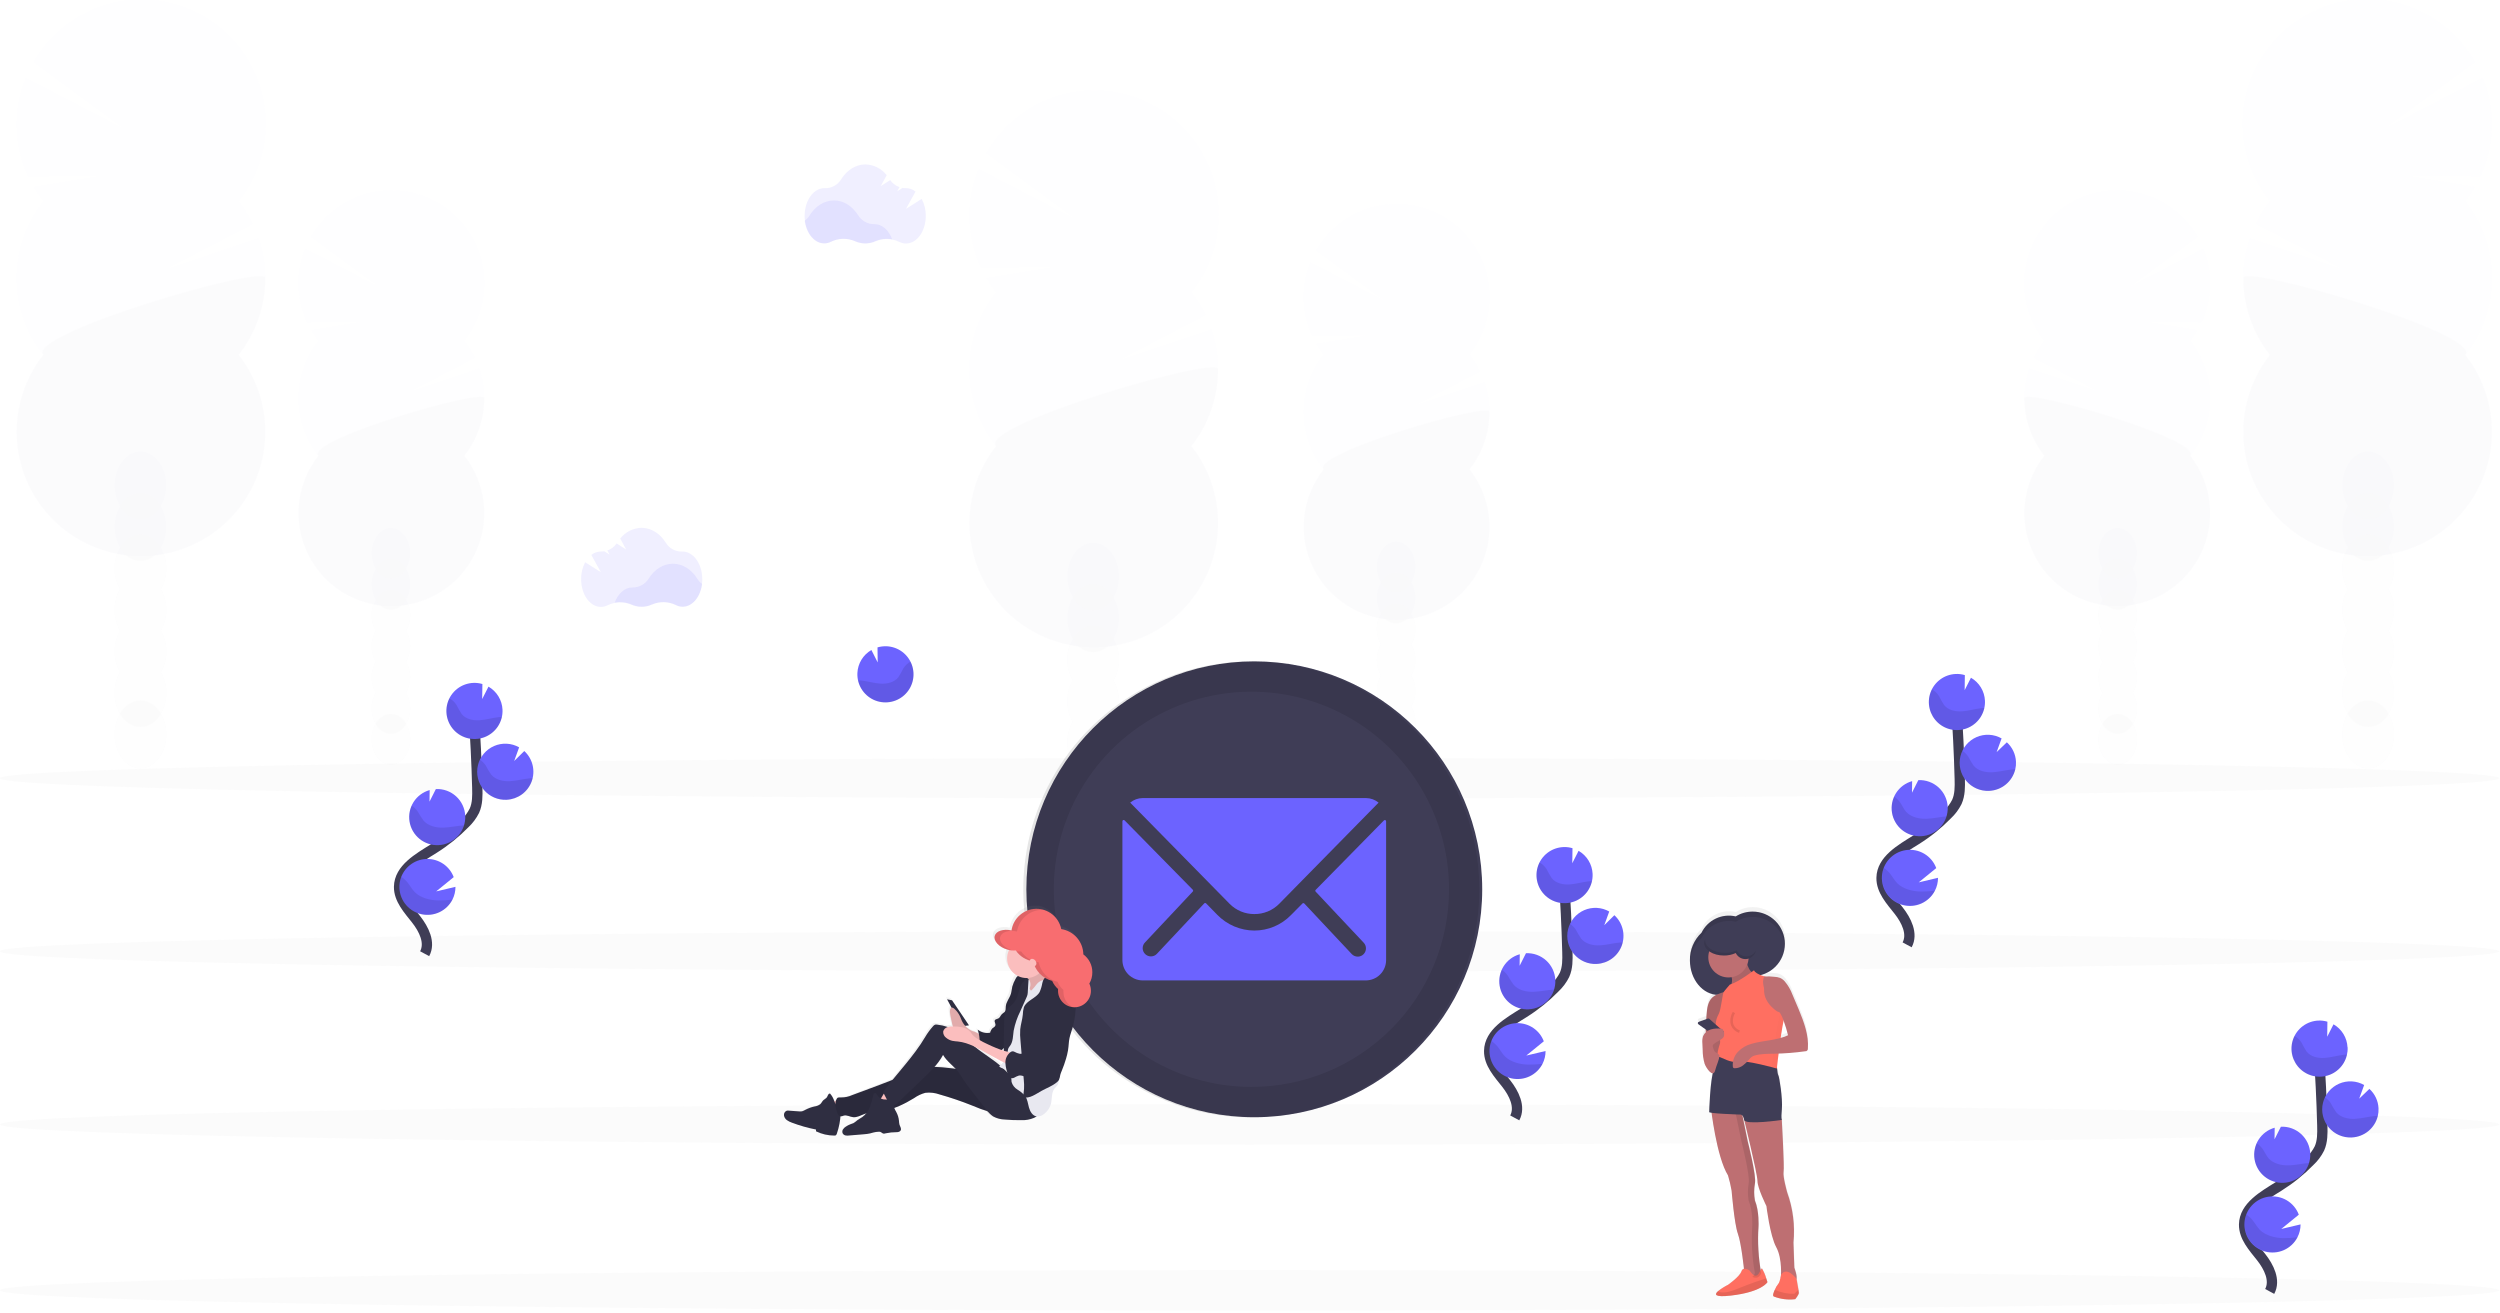 <svg width="971" height="510" viewBox="0 0 971 510" fill="none" xmlns="http://www.w3.org/2000/svg">
<g clip-path="url(#clip0)">
<g opacity="0.1">
<path opacity="0.1" d="M424.588 333.9C430.154 333.9 434.667 327.992 434.667 320.704C434.667 313.416 430.154 307.508 424.588 307.508C419.022 307.508 414.51 313.416 414.51 320.704C414.51 327.992 419.022 333.9 424.588 333.9Z" fill="#3F3D56"/>
<path opacity="0.1" d="M432.568 264.245C433.974 261.791 434.701 259.006 434.675 256.177C434.675 248.889 430.159 242.981 424.588 242.981C419.017 242.981 414.474 248.906 414.474 256.195C414.448 259.024 415.176 261.808 416.582 264.263C415.2 266.726 414.475 269.503 414.475 272.327C414.475 275.151 415.2 277.927 416.582 280.39C415.2 282.853 414.475 285.63 414.475 288.454C414.475 291.278 415.2 294.055 416.582 296.518C415.174 298.971 414.446 301.757 414.474 304.586C414.474 311.866 418.991 317.782 424.553 317.782C430.114 317.782 434.64 311.866 434.64 304.586C434.668 301.757 433.941 298.971 432.532 296.518C433.914 294.055 434.64 291.278 434.64 288.454C434.64 285.63 433.914 282.853 432.532 280.39C433.914 277.927 434.64 275.151 434.64 272.327C434.64 269.503 433.914 266.726 432.532 264.263L432.568 264.245Z" fill="#3F3D56"/>
<path opacity="0.1" d="M424.588 253.263C430.154 253.263 434.667 247.355 434.667 240.067C434.667 232.78 430.154 226.872 424.588 226.872C419.022 226.872 414.51 232.78 414.51 240.067C414.51 247.355 419.022 253.263 424.588 253.263Z" fill="#3F3D56"/>
<path opacity="0.1" d="M424.588 237.136C430.154 237.136 434.667 231.228 434.667 223.94C434.667 216.652 430.154 210.744 424.588 210.744C419.022 210.744 414.51 216.652 414.51 223.94C414.51 231.228 419.022 237.136 424.588 237.136Z" fill="#3F3D56"/>
<path opacity="0.1" d="M386.86 113.564C385.479 111.814 384.224 109.967 383.105 108.038L409.586 103.689L380.944 103.902C378.202 97.92 376.709 91.442 376.557 84.864C376.405 78.285 377.596 71.745 380.059 65.643L418.486 85.578L383.061 59.523C386.354 53.733 390.81 48.688 396.148 44.703C401.485 40.718 407.589 37.88 414.076 36.368C420.564 34.856 427.293 34.703 433.843 35.917C440.392 37.132 446.619 39.688 452.133 43.425C457.647 47.162 462.328 51.999 465.882 57.633C469.436 63.267 471.787 69.574 472.786 76.16C473.784 82.746 473.41 89.467 471.686 95.901C469.962 102.335 466.925 108.343 462.768 113.547C464.915 116.274 466.762 119.226 468.276 122.35L433.887 140.257L470.543 127.956C473.12 135.565 473.757 143.697 472.398 151.614C471.038 159.532 467.725 166.986 462.759 173.3C468.361 180.422 471.847 188.977 472.817 197.986C473.786 206.996 472.201 216.097 468.243 224.248C464.284 232.399 458.111 239.272 450.431 244.08C442.75 248.888 433.871 251.438 424.809 251.438C415.748 251.438 406.869 248.888 399.188 244.08C391.508 239.272 385.335 232.399 381.376 224.248C377.418 216.097 375.833 206.996 376.802 197.986C377.772 188.977 381.258 180.422 386.86 173.3C380.165 164.789 376.524 154.274 376.524 143.445C376.524 132.616 380.165 122.102 386.86 113.591V113.564Z" fill="#6C63FF"/>
<path opacity="0.1" d="M473.094 143.419C473.111 154.251 469.469 164.771 462.759 173.273C468.361 180.395 471.847 188.95 472.817 197.96C473.786 206.969 472.201 216.07 468.243 224.221C464.284 232.372 458.111 239.245 450.431 244.053C442.75 248.862 433.871 251.411 424.809 251.411C415.748 251.411 406.869 248.862 399.188 244.053C391.508 239.245 385.335 232.372 381.376 224.221C377.418 216.07 375.832 206.969 376.802 197.96C377.772 188.95 381.258 180.395 386.86 173.273C380.386 165.055 473.094 137.999 473.094 143.419Z" fill="black"/>
</g>
<g opacity="0.1">
<path opacity="0.1" d="M542.253 302.344C546.415 302.344 549.789 297.931 549.789 292.487C549.789 287.044 546.415 282.63 542.253 282.63C538.09 282.63 534.716 287.044 534.716 292.487C534.716 297.931 538.09 302.344 542.253 302.344Z" fill="#3F3D56"/>
<path opacity="0.1" d="M548.204 250.305C549.252 248.472 549.793 246.394 549.772 244.283C549.772 238.836 546.398 234.417 542.244 234.417C538.09 234.417 534.707 238.845 534.707 244.283C534.684 246.395 535.229 248.475 536.284 250.305C535.25 252.146 534.708 254.221 534.708 256.332C534.708 258.443 535.25 260.518 536.284 262.359C535.25 264.199 534.708 266.274 534.708 268.385C534.708 270.496 535.25 272.571 536.284 274.412C535.229 276.242 534.684 278.322 534.707 280.434C534.707 285.881 538.082 290.3 542.244 290.3C546.407 290.3 549.772 285.872 549.772 280.434C549.793 278.323 549.252 276.245 548.204 274.412C549.23 272.569 549.768 270.494 549.768 268.385C549.768 266.276 549.23 264.202 548.204 262.359C549.23 260.515 549.768 258.441 549.768 256.332C549.768 254.223 549.23 252.148 548.204 250.305Z" fill="#3F3D56"/>
<path opacity="0.1" d="M542.253 242.087C546.415 242.087 549.789 237.674 549.789 232.23C549.789 226.786 546.415 222.373 542.253 222.373C538.09 222.373 534.716 226.786 534.716 232.23C534.716 237.674 538.09 242.087 542.253 242.087Z" fill="#3F3D56"/>
<path opacity="0.1" d="M542.253 230.033C546.415 230.033 549.789 225.62 549.789 220.176C549.789 214.732 546.415 210.319 542.253 210.319C538.09 210.319 534.716 214.732 534.716 220.176C534.716 225.62 538.09 230.033 542.253 230.033Z" fill="#3F3D56"/>
<path opacity="0.1" d="M514.054 137.697C513.02 136.391 512.082 135.012 511.247 133.57L531.041 130.32L509.635 130.479C507.582 126.01 506.461 121.169 506.343 116.252C506.224 111.335 507.109 106.446 508.944 101.882L537.665 116.788L511.176 97.304C513.653 93.007 516.99 89.267 520.977 86.317C524.964 83.367 529.517 81.27 534.35 80.158C539.184 79.046 544.195 78.943 549.07 79.854C553.946 80.765 558.581 82.671 562.687 85.453C566.793 88.236 570.281 91.835 572.934 96.025C575.587 100.216 577.348 104.909 578.106 109.81C578.865 114.712 578.605 119.717 577.343 124.514C576.08 129.31 573.843 133.795 570.77 137.688C572.373 139.729 573.753 141.935 574.888 144.269L549.205 157.615L576.597 148.422C578.521 154.109 578.997 160.185 577.981 166.101C576.965 172.018 574.49 177.588 570.779 182.306C574.971 187.627 577.581 194.02 578.31 200.754C579.039 207.489 577.857 214.292 574.9 220.387C571.943 226.481 567.331 231.62 561.59 235.215C555.849 238.81 549.212 240.717 542.439 240.717C535.665 240.717 529.028 238.81 523.288 235.215C517.547 231.62 512.934 226.481 509.977 220.387C507.021 214.292 505.839 207.489 506.568 200.754C507.297 194.02 509.907 187.627 514.099 182.306C509.095 175.947 506.375 168.089 506.375 159.997C506.375 151.905 509.095 144.048 514.099 137.688L514.054 137.697Z" fill="#6C63FF"/>
<path opacity="0.1" d="M578.493 160.006C578.505 168.1 575.784 175.961 570.77 182.315C574.962 187.636 577.572 194.029 578.301 200.763C579.03 207.498 577.848 214.301 574.891 220.395C571.934 226.49 567.322 231.628 561.581 235.224C555.84 238.819 549.204 240.726 542.43 240.726C535.656 240.726 529.019 238.819 523.279 235.224C517.538 231.628 512.925 226.49 509.968 220.395C507.012 214.301 505.83 207.498 506.559 200.763C507.288 194.029 509.898 187.636 514.09 182.315C509.237 176.178 578.493 155.959 578.493 160.006Z" fill="black"/>
</g>
<g opacity="0.1">
<path opacity="0.1" d="M919.796 298.475C925.362 298.475 929.874 292.567 929.874 285.279C929.874 277.991 925.362 272.083 919.796 272.083C914.23 272.083 909.717 277.991 909.717 285.279C909.717 292.567 914.23 298.475 919.796 298.475Z" fill="#3F3D56"/>
<path opacity="0.1" d="M911.817 228.82C910.411 226.365 909.683 223.58 909.709 220.752C909.709 213.463 914.225 207.556 919.796 207.556C925.366 207.556 929.874 213.463 929.874 220.752C929.9 223.58 929.172 226.365 927.766 228.82C929.148 231.283 929.874 234.059 929.874 236.883C929.874 239.707 929.148 242.484 927.766 244.947C929.148 247.41 929.874 250.187 929.874 253.011C929.874 255.835 929.148 258.611 927.766 261.074C929.175 263.528 929.903 266.313 929.874 269.142C929.874 276.422 925.358 282.338 919.796 282.338C914.234 282.338 909.709 276.422 909.709 269.142C909.681 266.313 910.408 263.528 911.817 261.074C910.435 258.611 909.709 255.835 909.709 253.011C909.709 250.187 910.435 247.41 911.817 244.947C910.435 242.484 909.709 239.707 909.709 236.883C909.709 234.059 910.435 231.283 911.817 228.82Z" fill="#3F3D56"/>
<path opacity="0.1" d="M919.796 217.838C925.362 217.838 929.874 211.93 929.874 204.642C929.874 197.354 925.362 191.446 919.796 191.446C914.23 191.446 909.717 197.354 909.717 204.642C909.717 211.93 914.23 217.838 919.796 217.838Z" fill="#3F3D56"/>
<path opacity="0.1" d="M919.796 201.711C925.362 201.711 929.874 195.803 929.874 188.515C929.874 181.227 925.362 175.319 919.796 175.319C914.23 175.319 909.717 181.227 909.717 188.515C909.717 195.803 914.23 201.711 919.796 201.711Z" fill="#3F3D56"/>
<path opacity="0.1" d="M957.524 78.139C958.905 76.388 960.16 74.541 961.279 72.613L934.799 68.264L963.44 68.477C966.182 62.495 967.675 56.017 967.827 49.438C967.979 42.86 966.788 36.32 964.326 30.218L925.898 50.153L961.323 24.098C958.03 18.308 953.574 13.262 948.237 9.277C942.899 5.293 936.795 2.455 930.308 0.943C923.821 -0.569 917.091 -0.722 910.542 0.492C903.992 1.706 897.765 4.263 892.251 8C886.737 11.737 882.056 16.574 878.502 22.208C874.948 27.841 872.597 34.149 871.599 40.735C870.6 47.321 870.974 54.041 872.698 60.475C874.422 66.909 877.459 72.917 881.617 78.121C879.469 80.849 877.623 83.801 876.108 86.924L910.497 104.832L873.841 92.53C871.264 100.14 870.627 108.271 871.986 116.189C873.346 124.107 876.659 131.56 881.625 137.875C876.023 144.997 872.537 153.551 871.568 162.561C870.598 171.571 872.183 180.671 876.142 188.822C880.1 196.974 886.273 203.846 893.954 208.655C901.634 213.463 910.513 216.013 919.575 216.013C928.636 216.013 937.515 213.463 945.196 208.655C952.876 203.846 959.049 196.974 963.008 188.822C966.967 180.671 968.552 171.571 967.582 162.561C966.612 153.551 963.127 144.997 957.524 137.875C964.22 129.364 967.86 118.849 967.86 108.02C967.86 97.191 964.22 86.676 957.524 78.165V78.139Z" fill="#6C63FF"/>
<path opacity="0.1" d="M871.29 107.993C871.273 118.825 874.915 129.345 881.625 137.848C876.023 144.97 872.537 153.525 871.567 162.534C870.598 171.544 872.183 180.645 876.141 188.796C880.1 196.947 886.273 203.82 893.953 208.628C901.634 213.436 910.513 215.986 919.574 215.986C928.636 215.986 937.515 213.436 945.196 208.628C952.876 203.82 959.049 196.947 963.008 188.796C966.966 180.645 968.551 171.544 967.582 162.534C966.612 153.525 963.126 144.97 957.524 137.848C963.998 129.629 871.29 102.573 871.29 107.993Z" fill="black"/>
</g>
<g opacity="0.1">
<path opacity="0.1" d="M822.501 297.031C826.664 297.031 830.038 292.618 830.038 287.174C830.038 281.73 826.664 277.317 822.501 277.317C818.339 277.317 814.964 281.73 814.964 287.174C814.964 292.618 818.339 297.031 822.501 297.031Z" fill="#3F3D56"/>
<path opacity="0.1" d="M816.55 244.992C815.502 243.159 814.961 241.08 814.982 238.969C814.982 233.523 818.356 229.104 822.51 229.104C826.663 229.104 830.047 233.532 830.047 238.969C830.069 241.082 829.525 243.161 828.47 244.992C829.504 246.832 830.046 248.908 830.046 251.018C830.046 253.129 829.504 255.205 828.47 257.045C829.504 258.886 830.046 260.961 830.046 263.072C830.046 265.183 829.504 267.258 828.47 269.099C829.525 270.929 830.069 273.008 830.047 275.121C830.047 280.567 826.672 284.987 822.51 284.987C818.347 284.987 814.982 280.559 814.982 275.121C814.961 273.01 815.502 270.931 816.55 269.099C815.524 267.255 814.986 265.181 814.986 263.072C814.986 260.963 815.524 258.888 816.55 257.045C815.524 255.202 814.986 253.128 814.986 251.018C814.986 248.909 815.524 246.835 816.55 244.992Z" fill="#3F3D56"/>
<path opacity="0.1" d="M822.501 236.773C826.664 236.773 830.038 232.36 830.038 226.916C830.038 221.472 826.664 217.059 822.501 217.059C818.339 217.059 814.964 221.472 814.964 226.916C814.964 232.36 818.339 236.773 822.501 236.773Z" fill="#3F3D56"/>
<path opacity="0.1" d="M822.501 224.719C826.664 224.719 830.038 220.306 830.038 214.862C830.038 209.419 826.664 205.005 822.501 205.005C818.339 205.005 814.964 209.419 814.964 214.862C814.964 220.306 818.339 224.719 822.501 224.719Z" fill="#3F3D56"/>
<path opacity="0.1" d="M850.699 132.384C851.734 131.078 852.672 129.698 853.507 128.257L833.713 125.007L855.119 125.166C857.172 120.697 858.293 115.856 858.411 110.939C858.53 106.022 857.645 101.132 855.81 96.569L827.089 111.474L853.578 91.99C851.1 87.693 847.764 83.953 843.777 81.003C839.79 78.053 835.237 75.957 830.403 74.845C825.57 73.733 820.559 73.629 815.683 74.54C810.808 75.451 806.173 77.358 802.067 80.14C797.961 82.922 794.472 86.521 791.819 90.712C789.166 94.903 787.406 99.595 786.647 104.497C785.889 109.398 786.149 114.404 787.411 119.2C788.673 123.997 790.911 128.482 793.984 132.375C792.381 134.416 791 136.622 789.866 138.955L815.549 152.302L788.209 143.118C786.285 148.804 785.81 154.88 786.826 160.797C787.842 166.713 790.317 172.283 794.028 177.002C789.836 182.322 787.226 188.715 786.497 195.45C785.768 202.184 786.95 208.988 789.907 215.082C792.864 221.176 797.476 226.315 803.217 229.91C808.958 233.506 815.595 235.413 822.368 235.413C829.142 235.413 835.779 233.506 841.519 229.91C847.26 226.315 851.873 221.176 854.83 215.082C857.786 208.988 858.968 202.184 858.239 195.45C857.51 188.715 854.901 182.322 850.708 177.002C855.712 170.642 858.432 162.785 858.432 154.693C858.432 146.601 855.712 138.744 850.708 132.384H850.699Z" fill="#6C63FF"/>
<path opacity="0.1" d="M786.261 154.693C786.249 162.787 788.97 170.647 793.984 177.002C789.792 182.322 787.182 188.715 786.453 195.45C785.724 202.184 786.906 208.988 789.862 215.082C792.819 221.176 797.432 226.315 803.173 229.91C808.913 233.506 815.55 235.412 822.324 235.412C829.098 235.412 835.734 233.506 841.475 229.91C847.216 226.315 851.828 221.176 854.785 215.082C857.742 208.988 858.924 202.184 858.195 195.45C857.466 188.715 854.856 182.322 850.664 177.002C855.517 170.864 786.261 150.645 786.261 154.693Z" fill="black"/>
</g>
<g opacity="0.1">
<path opacity="0.1" d="M54.546 298.474C60.112 298.474 64.624 292.566 64.624 285.278C64.624 277.991 60.112 272.083 54.546 272.083C48.98 272.083 44.467 277.991 44.467 285.278C44.467 292.566 48.98 298.474 54.546 298.474Z" fill="#3F3D56"/>
<path opacity="0.1" d="M62.517 228.82C63.922 226.365 64.65 223.58 64.624 220.752C64.624 213.463 60.108 207.556 54.546 207.556C48.984 207.556 44.467 213.463 44.467 220.752C44.439 223.579 45.163 226.364 46.566 228.82C45.19 231.284 44.467 234.06 44.467 236.883C44.467 239.706 45.19 242.482 46.566 244.947C45.19 247.411 44.467 250.188 44.467 253.011C44.467 255.834 45.19 258.61 46.566 261.074C45.161 263.529 44.436 266.314 44.467 269.142C44.467 276.422 48.975 282.338 54.546 282.338C60.117 282.338 64.651 276.44 64.651 269.16C64.679 266.331 63.952 263.546 62.543 261.092C63.925 258.629 64.65 255.852 64.65 253.028C64.65 250.204 63.925 247.428 62.543 244.965C63.925 242.502 64.65 239.725 64.65 236.901C64.65 234.077 63.925 231.3 62.543 228.837L62.517 228.82Z" fill="#3F3D56"/>
<path opacity="0.1" d="M54.546 217.838C60.112 217.838 64.624 211.93 64.624 204.642C64.624 197.354 60.112 191.446 54.546 191.446C48.98 191.446 44.467 197.354 44.467 204.642C44.467 211.93 48.98 217.838 54.546 217.838Z" fill="#3F3D56"/>
<path opacity="0.1" d="M54.546 201.711C60.112 201.711 64.624 195.803 64.624 188.515C64.624 181.227 60.112 175.319 54.546 175.319C48.98 175.319 44.467 181.227 44.467 188.515C44.467 195.803 48.98 201.711 54.546 201.711Z" fill="#3F3D56"/>
<path opacity="0.1" d="M16.827 78.139C15.449 76.386 14.194 74.539 13.072 72.612L39.561 68.264L10.893 68.521C8.151 62.539 6.658 56.061 6.506 49.483C6.354 42.904 7.545 36.364 10.008 30.262L48.444 50.197L13.019 24.142C16.32 18.369 20.779 13.341 26.115 9.372C31.451 5.403 37.549 2.58 44.028 1.078C50.506 -0.424 57.225 -0.571 63.763 0.645C70.301 1.861 76.517 4.415 82.022 8.146C87.526 11.877 92.201 16.705 95.753 22.327C99.305 27.95 101.657 34.245 102.662 40.819C103.667 47.392 103.303 54.103 101.593 60.529C99.883 66.956 96.864 72.96 92.725 78.165C94.873 80.893 96.719 83.845 98.234 86.969L63.836 104.832L100.501 92.53C103.071 100.141 103.705 108.272 102.344 116.189C100.983 124.106 97.671 131.559 92.708 137.874C98.31 144.996 101.796 153.551 102.766 162.561C103.735 171.57 102.15 180.671 98.192 188.822C94.233 196.973 88.06 203.846 80.379 208.654C72.699 213.463 63.82 216.013 54.758 216.013C45.697 216.013 36.818 213.463 29.137 208.654C21.457 203.846 15.284 196.973 11.325 188.822C7.367 180.671 5.782 171.57 6.751 162.561C7.721 153.551 11.207 144.996 16.809 137.874C10.114 129.364 6.473 118.849 6.473 108.02C6.473 97.191 10.114 86.676 16.809 78.165L16.827 78.139Z" fill="#6C63FF"/>
<path opacity="0.1" d="M103.043 107.993C103.06 118.825 99.418 129.345 92.708 137.848C98.31 144.97 101.796 153.525 102.766 162.534C103.735 171.544 102.15 180.645 98.192 188.796C94.233 196.947 88.06 203.82 80.38 208.628C72.699 213.436 63.82 215.986 54.758 215.986C45.697 215.986 36.818 213.436 29.137 208.628C21.457 203.82 15.284 196.947 11.325 188.796C7.367 180.645 5.782 171.544 6.751 162.534C7.721 153.525 11.207 144.97 16.809 137.848C10.335 129.629 103.043 102.573 103.043 107.993Z" fill="black"/>
</g>
<g opacity="0.1">
<path opacity="0.1" d="M151.832 297.031C155.995 297.031 159.369 292.618 159.369 287.174C159.369 281.73 155.995 277.317 151.832 277.317C147.67 277.317 144.295 281.73 144.295 287.174C144.295 292.618 147.67 297.031 151.832 297.031Z" fill="#3F3D56"/>
<path opacity="0.1" d="M157.793 244.992C158.84 243.159 159.381 241.08 159.36 238.969C159.36 233.523 155.995 229.104 151.832 229.104C147.67 229.104 144.296 233.532 144.296 238.969C144.277 241.081 144.821 243.16 145.872 244.992C144.839 246.832 144.296 248.908 144.296 251.018C144.296 253.129 144.839 255.205 145.872 257.045C144.839 258.886 144.296 260.961 144.296 263.072C144.296 265.183 144.839 267.258 145.872 269.099C144.821 270.93 144.277 273.009 144.296 275.121C144.296 280.567 147.67 284.987 151.832 284.987C155.995 284.987 159.36 280.559 159.36 275.121C159.381 273.01 158.84 270.931 157.793 269.099C158.818 267.255 159.356 265.181 159.356 263.072C159.356 260.963 158.818 258.888 157.793 257.045C158.818 255.202 159.356 253.128 159.356 251.018C159.356 248.909 158.818 246.835 157.793 244.992Z" fill="#3F3D56"/>
<path opacity="0.1" d="M151.832 236.773C155.995 236.773 159.369 232.36 159.369 226.916C159.369 221.472 155.995 217.059 151.832 217.059C147.67 217.059 144.295 221.472 144.295 226.916C144.295 232.36 147.67 236.773 151.832 236.773Z" fill="#3F3D56"/>
<path opacity="0.1" d="M151.832 224.719C155.995 224.719 159.369 220.306 159.369 214.862C159.369 209.419 155.995 205.005 151.832 205.005C147.67 205.005 144.295 209.419 144.295 214.862C144.295 220.306 147.67 224.719 151.832 224.719Z" fill="#3F3D56"/>
<path opacity="0.1" d="M123.634 132.384C122.603 131.075 121.664 129.696 120.826 128.257L140.62 125.007L119.215 125.166C117.161 120.697 116.041 115.856 115.922 110.939C115.803 106.022 116.688 101.132 118.524 96.569L147.245 111.474L120.756 91.99C123.233 87.693 126.569 83.953 130.556 81.003C134.544 78.053 139.096 75.957 143.93 74.845C148.763 73.733 153.774 73.629 158.65 74.54C163.525 75.451 168.161 77.358 172.267 80.14C176.373 82.922 179.861 86.521 182.514 90.712C185.167 94.903 186.927 99.595 187.686 104.497C188.444 109.398 188.184 114.404 186.922 119.2C185.66 123.997 183.422 128.482 180.349 132.375C181.958 134.411 183.339 136.618 184.468 138.955L158.784 152.302L186.177 143.109C188.101 148.795 188.576 154.872 187.561 160.788C186.545 166.704 184.069 172.274 180.358 176.993C184.551 182.313 187.16 188.707 187.889 195.441C188.618 202.175 187.436 208.979 184.48 215.073C181.523 221.167 176.91 226.306 171.169 229.902C165.429 233.497 158.792 235.404 152.018 235.404C145.245 235.404 138.608 233.497 132.867 229.902C127.126 226.306 122.514 221.167 119.557 215.073C116.6 208.979 115.418 202.175 116.147 195.441C116.876 188.707 119.486 182.313 123.678 176.993C118.675 170.633 115.954 162.776 115.954 154.684C115.954 146.592 118.675 138.735 123.678 132.375L123.634 132.384Z" fill="#6C63FF"/>
<path opacity="0.1" d="M188.072 154.693C188.084 162.787 185.363 170.647 180.349 177.002C184.542 182.322 187.151 188.715 187.88 195.45C188.609 202.184 187.427 208.988 184.471 215.082C181.514 221.176 176.901 226.315 171.16 229.91C165.42 233.506 158.783 235.412 152.009 235.412C145.236 235.412 138.599 233.506 132.858 229.91C127.117 226.315 122.505 221.176 119.548 215.082C116.591 208.988 115.409 202.184 116.138 195.45C116.867 188.715 119.477 182.322 123.669 177.002C118.798 170.864 188.072 150.645 188.072 154.693Z" fill="black"/>
</g>
<path opacity="0.1" d="M485.324 444.577C753.362 444.577 970.649 441.064 970.649 436.73C970.649 432.396 753.362 428.883 485.324 428.883C217.287 428.883 0 432.396 0 436.73C0 441.064 217.287 444.577 485.324 444.577Z" fill="#D7D7D7"/>
<path opacity="0.1" d="M485.324 509.006C753.362 509.006 970.649 505.493 970.649 501.16C970.649 496.826 753.362 493.313 485.324 493.313C217.287 493.313 0 496.826 0 501.16C0 505.493 217.287 509.006 485.324 509.006Z" fill="#D7D7D7"/>
<path opacity="0.1" d="M485.324 310.112C753.362 310.112 970.649 306.599 970.649 302.265C970.649 297.932 753.362 294.418 485.324 294.418C217.287 294.418 0 297.932 0 302.265C0 306.599 217.287 310.112 485.324 310.112Z" fill="#D7D7D7"/>
<path opacity="0.1" d="M485.324 377.34C753.362 377.34 970.649 373.827 970.649 369.493C970.649 365.16 753.362 361.646 485.324 361.646C217.287 361.646 0 365.16 0 369.493C0 373.827 217.287 377.34 485.324 377.34Z" fill="#D7D7D7"/>
<path opacity="0.1" d="M346.511 92.955C344.295 92.537 342.005 92.787 339.931 93.673C338.689 94.228 337.345 94.514 335.985 94.514C334.626 94.514 333.281 94.228 332.04 93.673C330.571 93.028 328.979 92.71 327.374 92.742C325.77 92.774 324.192 93.155 322.75 93.859C321.929 94.287 321.018 94.514 320.093 94.523C316.329 94.523 313.194 90.733 312.538 85.729C313.29 85.178 313.93 84.49 314.425 83.701C316.63 80.158 320.048 77.856 323.892 77.856C327.736 77.856 331.11 80.114 333.315 83.63C333.974 84.694 334.896 85.57 335.994 86.172C337.091 86.774 338.325 87.082 339.577 87.066H339.674C342.65 87.048 345.245 89.457 346.511 92.955Z" fill="#6C63FF"/>
<path opacity="0.1" d="M357.98 77.254L351.896 81.115L355.589 74.393C354.545 73.557 353.251 73.096 351.913 73.082H351.807C351.386 73.09 350.965 73.057 350.55 72.985L348.486 74.296L349.372 72.684C347.909 72.175 346.644 71.217 345.758 69.947L342.065 72.285L344.403 68.052C343.421 66.784 342.17 65.75 340.739 65.026C339.309 64.301 337.735 63.904 336.132 63.863C332.288 63.863 328.869 66.148 326.664 69.708C326.011 70.772 325.087 71.645 323.988 72.238C322.888 72.83 321.651 73.122 320.403 73.082H320.199C315.957 73.082 312.521 77.882 312.521 83.816C312.521 89.75 315.957 94.55 320.199 94.55C321.126 94.543 322.037 94.312 322.856 93.877C324.298 93.177 325.875 92.799 327.477 92.768C329.08 92.738 330.67 93.055 332.137 93.7C333.387 94.269 334.741 94.571 336.114 94.585C337.465 94.583 338.801 94.299 340.037 93.753C341.496 93.121 343.073 92.811 344.662 92.841C346.251 92.872 347.815 93.243 349.248 93.93C350.068 94.359 350.979 94.584 351.905 94.585C356.138 94.585 359.574 89.776 359.574 83.851C359.61 81.553 359.061 79.282 357.98 77.254Z" fill="#6C63FF"/>
<path opacity="0.1" d="M238.757 234.058C240.97 233.64 243.257 233.889 245.328 234.775C246.571 235.33 247.917 235.617 249.278 235.617C250.639 235.617 251.985 235.33 253.228 234.775C254.697 234.131 256.288 233.813 257.892 233.843C259.496 233.874 261.074 234.252 262.518 234.952C263.336 235.388 264.248 235.619 265.175 235.625C268.939 235.625 272.074 231.826 272.72 226.822C271.97 226.273 271.332 225.584 270.843 224.794C268.629 221.251 265.21 218.958 261.376 218.958C257.541 218.958 254.158 221.207 251.944 224.732C251.286 225.795 250.365 226.67 249.269 227.272C248.174 227.874 246.941 228.183 245.691 228.168H245.594C242.609 228.186 240.005 230.586 238.757 234.058Z" fill="#6C63FF"/>
<path opacity="0.1" d="M227.279 218.382L233.372 222.243L229.67 215.53C230.717 214.692 232.013 214.227 233.354 214.211H233.452C233.875 214.217 234.299 214.187 234.718 214.122L236.782 215.424L235.896 213.821C237.356 213.311 238.617 212.353 239.5 211.084L243.194 213.422L240.891 209.18C241.873 207.913 243.125 206.881 244.556 206.158C245.986 205.435 247.56 205.04 249.163 205C252.997 205 256.425 207.285 258.63 210.845C259.283 211.908 260.205 212.78 261.303 213.373C262.401 213.965 263.636 214.257 264.883 214.219H265.095C269.328 214.219 272.765 219.028 272.765 224.953C272.765 230.878 269.328 235.687 265.095 235.687C264.169 235.683 263.257 235.455 262.438 235.023C260.996 234.319 259.418 233.938 257.814 233.906C256.209 233.874 254.617 234.192 253.148 234.837C251.904 235.411 250.551 235.713 249.18 235.722C247.826 235.721 246.487 235.438 245.248 234.89C243.791 234.259 242.216 233.948 240.628 233.979C239.041 234.009 237.478 234.38 236.046 235.067C235.227 235.497 234.315 235.721 233.39 235.722C229.147 235.722 225.711 230.922 225.711 224.989C225.67 222.69 226.209 220.417 227.279 218.382Z" fill="#6C63FF"/>
<path d="M588.332 434.189C590.644 429.902 588.022 424.659 585.011 420.842C582 417.025 578.316 413.049 578.395 408.186C578.51 401.199 585.932 397.063 591.857 393.361C596.257 390.602 600.315 387.332 603.946 383.619C605.464 382.19 606.72 380.505 607.656 378.642C608.887 375.914 608.852 372.797 608.772 369.786C608.518 359.813 608.025 349.847 607.293 339.887" stroke="#3F3D56" stroke-width="4" stroke-miterlimit="10"/>
<path d="M618.567 339.39C618.482 337.564 617.938 335.788 616.986 334.226C616.035 332.665 614.705 331.368 613.121 330.455L610.676 335.281L610.756 329.436C608.539 328.783 606.173 328.852 603.997 329.632C601.822 330.412 599.951 331.863 598.654 333.775C597.357 335.688 596.701 337.963 596.781 340.273C596.862 342.582 597.674 344.806 599.1 346.624C600.527 348.442 602.494 349.76 604.718 350.387C606.942 351.014 609.308 350.919 611.474 350.114C613.64 349.309 615.495 347.836 616.77 345.909C618.045 343.981 618.674 341.699 618.567 339.39Z" fill="#6C63FF"/>
<path d="M599.119 413.181C598.022 415.313 596.253 417.023 594.087 418.048C591.92 419.073 589.475 419.356 587.132 418.852C584.788 418.347 582.676 417.085 581.122 415.259C579.569 413.434 578.66 411.147 578.537 408.753C578.455 407.243 578.697 405.733 579.245 404.325C580.048 402.27 581.455 400.507 583.28 399.268C585.106 398.029 587.264 397.372 589.47 397.385C591.676 397.397 593.826 398.078 595.637 399.338C597.448 400.597 598.835 402.376 599.615 404.44L592.804 409.984L600.297 408.213C600.305 409.939 599.901 411.642 599.119 413.181Z" fill="#6C63FF"/>
<path d="M593.734 392.015C591.059 392.141 588.431 391.278 586.351 389.59C584.271 387.902 582.886 385.507 582.459 382.863C582.032 380.219 582.593 377.51 584.036 375.253C585.478 372.996 587.701 371.349 590.28 370.627L590.218 375.117L592.689 370.228C595.578 370.093 598.403 371.111 600.541 373.059C602.679 375.006 603.957 377.723 604.092 380.612C604.227 383.501 603.209 386.326 601.261 388.464C599.314 390.603 596.597 391.88 593.708 392.015H593.734Z" fill="#6C63FF"/>
<path d="M620.206 374.4C618.516 374.487 616.828 374.18 615.277 373.502C613.726 372.824 612.354 371.794 611.27 370.494C610.186 369.194 609.42 367.66 609.032 366.012C608.644 364.365 608.644 362.65 609.034 361.003C609.424 359.355 610.191 357.822 611.276 356.523C612.361 355.224 613.734 354.195 615.286 353.519C616.837 352.842 618.525 352.536 620.215 352.625C621.905 352.714 623.552 353.195 625.024 354.03L623.102 359.344L627.025 355.465C628.612 356.92 629.733 358.812 630.246 360.903C630.759 362.993 630.641 365.189 629.908 367.213C629.175 369.237 627.859 370.999 626.126 372.277C624.393 373.554 622.321 374.289 620.17 374.391L620.206 374.4Z" fill="#6C63FF"/>
<path opacity="0.1" d="M617.097 342.295C614.582 342.57 612.138 343.349 609.605 343.509C607.072 343.668 604.291 343.057 602.714 341.1C601.973 339.959 601.299 338.776 600.695 337.557C600.007 336.483 599.064 335.594 597.95 334.971C597.244 336.353 596.842 337.869 596.77 339.419C596.697 340.968 596.956 342.516 597.53 343.957C598.103 345.399 598.977 346.701 600.094 347.778C601.211 348.854 602.545 349.68 604.007 350.2C605.468 350.72 607.024 350.922 608.57 350.792C610.116 350.663 611.616 350.205 612.971 349.449C614.326 348.693 615.504 347.657 616.426 346.41C617.348 345.162 617.994 343.732 618.319 342.216C617.921 342.225 617.504 342.251 617.097 342.295Z" fill="black"/>
<path opacity="0.1" d="M620.206 374.399C618.326 374.488 616.455 374.089 614.775 373.241C613.096 372.392 611.664 371.124 610.62 369.558C609.576 367.992 608.955 366.183 608.817 364.306C608.68 362.429 609.03 360.549 609.835 358.848C610.699 359.431 611.442 360.177 612.023 361.044C612.674 362.286 613.395 363.489 614.183 364.648C615.884 366.641 618.789 367.305 621.419 367.172C624.049 367.04 626.591 366.287 629.213 366.065C629.576 366.065 629.939 366.012 630.311 366.003C629.768 368.311 628.488 370.379 626.665 371.894C624.841 373.409 622.574 374.289 620.206 374.399Z" fill="black"/>
<path opacity="0.1" d="M593.734 392.015C591.874 392.102 590.022 391.711 588.356 390.88C586.689 390.048 585.264 388.803 584.215 387.264C583.166 385.725 582.529 383.943 582.365 382.088C582.2 380.233 582.514 378.367 583.275 376.667C584.174 377.258 584.957 378.009 585.587 378.881C586.301 380.152 587.09 381.38 587.951 382.556C589.784 384.602 592.884 385.328 595.665 385.213C598.446 385.098 600.979 384.496 603.636 384.328C602.974 386.471 601.669 388.358 599.898 389.734C598.126 391.109 595.974 391.905 593.734 392.015Z" fill="black"/>
<path opacity="0.1" d="M599.119 413.181C598.022 415.313 596.254 417.023 594.087 418.048C591.92 419.074 589.475 419.356 587.132 418.852C584.788 418.347 582.676 417.085 581.122 415.259C579.569 413.434 578.66 411.147 578.537 408.753C578.455 407.243 578.697 405.734 579.245 404.325C580.143 404.914 580.949 405.634 581.637 406.459C582.673 407.717 583.355 409.116 584.559 410.329C586.782 412.517 590.387 413.42 593.584 413.5C595.434 413.505 597.282 413.399 599.119 413.181Z" fill="black"/>
<path d="M164.938 370.423C167.25 366.136 164.628 360.894 161.617 357.076C158.606 353.259 154.922 349.265 155.001 344.421C155.116 337.433 162.538 333.297 168.463 329.595C172.863 326.836 176.921 323.566 180.552 319.853C182.07 318.424 183.326 316.74 184.262 314.876C185.493 312.148 185.458 309.031 185.378 306.02C185.119 296.048 184.626 286.081 183.899 276.121" stroke="#3F3D56" stroke-width="4" stroke-miterlimit="10"/>
<path d="M195.173 275.625C195.088 273.799 194.544 272.023 193.592 270.461C192.641 268.9 191.311 267.603 189.727 266.689L187.282 271.516L187.362 265.671C185.145 265.018 182.779 265.087 180.603 265.867C178.428 266.647 176.557 268.098 175.26 270.01C173.963 271.923 173.307 274.198 173.387 276.508C173.468 278.817 174.28 281.041 175.706 282.859C177.133 284.677 179.1 285.995 181.324 286.622C183.548 287.249 185.914 287.153 188.08 286.349C190.247 285.544 192.101 284.071 193.376 282.144C194.651 280.216 195.28 277.934 195.173 275.625Z" fill="#6C63FF"/>
<path d="M175.725 349.416C174.628 351.548 172.859 353.259 170.693 354.284C168.526 355.309 166.081 355.591 163.738 355.087C161.394 354.583 159.282 353.32 157.728 351.494C156.175 349.669 155.266 347.382 155.143 344.988C155.061 343.478 155.303 341.969 155.851 340.56C156.654 338.505 158.061 336.742 159.886 335.503C161.712 334.264 163.87 333.608 166.076 333.62C168.282 333.633 170.432 334.314 172.243 335.573C174.054 336.833 175.441 338.611 176.221 340.675L169.41 346.219L176.903 344.448C176.911 346.174 176.508 347.878 175.725 349.416Z" fill="#6C63FF"/>
<path d="M170.34 328.25C167.665 328.376 165.037 327.512 162.957 325.824C160.877 324.136 159.492 321.742 159.065 319.098C158.638 316.453 159.199 313.744 160.642 311.488C162.084 309.231 164.307 307.584 166.886 306.862L166.824 311.352L169.295 306.463C170.726 306.396 172.156 306.612 173.503 307.097C174.85 307.583 176.088 308.329 177.147 309.294C178.206 310.258 179.065 311.421 179.674 312.717C180.283 314.013 180.631 315.417 180.698 316.847C180.765 318.278 180.549 319.707 180.064 321.054C179.578 322.402 178.832 323.64 177.867 324.699C176.903 325.758 175.74 326.616 174.444 327.225C173.148 327.835 171.744 328.183 170.314 328.25H170.34Z" fill="#6C63FF"/>
<path d="M196.812 310.634C195.122 310.722 193.434 310.414 191.883 309.737C190.332 309.059 188.96 308.029 187.876 306.729C186.792 305.429 186.026 303.895 185.638 302.247C185.25 300.6 185.25 298.885 185.64 297.237C186.029 295.59 186.797 294.057 187.882 292.758C188.967 291.459 190.34 290.43 191.892 289.754C193.443 289.077 195.131 288.771 196.821 288.86C198.511 288.948 200.158 289.43 201.63 290.265L199.708 295.579L203.631 291.7C205.218 293.154 206.339 295.047 206.852 297.137C207.365 299.228 207.247 301.424 206.514 303.448C205.781 305.472 204.465 307.234 202.732 308.511C200.999 309.789 198.927 310.524 196.776 310.626L196.812 310.634Z" fill="#6C63FF"/>
<path opacity="0.1" d="M193.703 278.53C191.188 278.805 188.744 279.584 186.211 279.744C183.678 279.903 180.897 279.292 179.321 277.335C178.579 276.194 177.905 275.011 177.301 273.792C176.613 272.717 175.67 271.829 174.556 271.206C173.851 272.588 173.448 274.104 173.376 275.654C173.303 277.203 173.563 278.75 174.136 280.192C174.709 281.633 175.584 282.936 176.7 284.013C177.817 285.089 179.151 285.915 180.613 286.435C182.075 286.954 183.63 287.156 185.176 287.027C186.722 286.897 188.223 286.439 189.577 285.684C190.932 284.928 192.11 283.892 193.032 282.644C193.955 281.397 194.6 279.967 194.925 278.451C194.527 278.459 194.111 278.486 193.703 278.53Z" fill="black"/>
<path opacity="0.1" d="M196.812 310.634C194.932 310.723 193.061 310.324 191.381 309.476C189.702 308.627 188.27 307.359 187.226 305.793C186.182 304.227 185.561 302.418 185.423 300.541C185.286 298.664 185.636 296.784 186.441 295.083C187.305 295.666 188.048 296.412 188.629 297.279C189.28 298.52 190.001 299.724 190.789 300.883C192.49 302.876 195.395 303.54 198.025 303.407C200.655 303.275 203.197 302.522 205.819 302.3C206.182 302.3 206.545 302.247 206.917 302.238C206.374 304.546 205.094 306.614 203.271 308.129C201.447 309.644 199.18 310.524 196.812 310.634Z" fill="black"/>
<path opacity="0.1" d="M170.341 328.249C168.48 328.336 166.628 327.946 164.962 327.114C163.296 326.282 161.87 325.038 160.821 323.499C159.772 321.96 159.135 320.178 158.971 318.322C158.806 316.467 159.12 314.601 159.881 312.901C160.78 313.493 161.563 314.243 162.193 315.115C162.907 316.387 163.696 317.614 164.557 318.791C166.391 320.837 169.49 321.563 172.271 321.448C175.052 321.333 177.585 320.73 180.242 320.562C179.581 322.705 178.276 324.593 176.504 325.968C174.733 327.343 172.581 328.14 170.341 328.249Z" fill="black"/>
<path opacity="0.1" d="M175.725 349.416C174.628 351.547 172.859 353.258 170.693 354.283C168.526 355.308 166.081 355.591 163.738 355.086C161.394 354.582 159.282 353.32 157.728 351.494C156.175 349.669 155.266 347.382 155.143 344.988C155.061 343.478 155.303 341.968 155.851 340.56C156.749 341.149 157.555 341.868 158.243 342.694C159.279 343.952 159.961 345.351 161.165 346.564C163.388 348.752 166.993 349.655 170.19 349.735C172.04 349.74 173.888 349.634 175.725 349.416Z" fill="black"/>
<path d="M333.012 261.398C333.095 259.572 333.637 257.796 334.588 256.235C335.538 254.673 336.866 253.376 338.449 252.462L340.894 257.289L340.823 251.444C341.987 251.106 343.198 250.959 344.41 251.01C346.563 251.11 348.639 251.847 350.374 253.127C352.109 254.407 353.425 256.172 354.157 258.2C354.889 260.228 355.003 262.428 354.485 264.52C353.966 266.613 352.839 268.505 351.246 269.958C349.652 271.41 347.664 272.357 345.532 272.68C343.401 273.002 341.221 272.685 339.27 271.769C337.318 270.853 335.682 269.379 334.568 267.533C333.454 265.687 332.912 263.552 333.012 261.398Z" fill="#6C63FF"/>
<path opacity="0.1" d="M334.481 264.303C336.997 264.578 339.441 265.357 341.965 265.516C344.489 265.676 347.279 265.065 348.864 263.108C349.603 261.967 350.274 260.784 350.874 259.565C351.566 258.49 352.512 257.602 353.629 256.979C354.335 258.361 354.739 259.878 354.812 261.429C354.885 262.979 354.626 264.527 354.053 265.97C353.479 267.412 352.604 268.716 351.487 269.793C350.369 270.87 349.034 271.696 347.571 272.215C346.108 272.735 344.552 272.936 343.005 272.806C341.458 272.675 339.957 272.216 338.602 271.458C337.247 270.701 336.07 269.663 335.148 268.414C334.227 267.164 333.583 265.733 333.259 264.215C333.658 264.223 334.065 264.259 334.481 264.303Z" fill="black"/>
<path d="M487.167 433.931C536.059 433.931 575.694 394.296 575.694 345.404C575.694 296.512 536.059 256.876 487.167 256.876C438.274 256.876 398.639 296.512 398.639 345.404C398.639 394.296 438.274 433.931 487.167 433.931Z" fill="#3F3D56"/>
<path d="M537.515 318.658L511.008 345.626C510.961 345.67 510.924 345.724 510.899 345.783C510.873 345.843 510.86 345.906 510.86 345.971C510.86 346.035 510.873 346.099 510.899 346.159C510.924 346.218 510.961 346.272 511.008 346.316L529.606 366.092C530.051 366.541 530.353 367.11 530.476 367.73C530.598 368.35 530.535 368.992 530.293 369.575C530.052 370.159 529.644 370.659 529.12 371.011C528.596 371.364 527.979 371.553 527.348 371.557C526.498 371.555 525.683 371.218 525.08 370.618L506.58 350.913C506.485 350.82 506.358 350.768 506.225 350.768C506.093 350.768 505.966 350.82 505.871 350.913L501.363 355.465C499.518 357.352 497.313 358.852 494.88 359.875C492.447 360.899 489.833 361.426 487.193 361.425C484.503 361.413 481.843 360.864 479.367 359.812C476.892 358.76 474.651 357.225 472.775 355.297L468.444 350.868C468.35 350.775 468.223 350.723 468.09 350.723C467.958 350.723 467.83 350.775 467.736 350.868L449.279 370.529C448.983 370.827 448.63 371.063 448.242 371.224C447.853 371.385 447.437 371.468 447.017 371.468C446.596 371.468 446.18 371.385 445.792 371.224C445.404 371.063 445.051 370.827 444.754 370.529C444.455 370.233 444.218 369.881 444.057 369.492C443.895 369.104 443.812 368.687 443.812 368.267C443.812 367.846 443.895 367.429 444.057 367.041C444.218 366.653 444.455 366.3 444.754 366.004L463.281 346.272C463.364 346.176 463.409 346.053 463.409 345.927C463.409 345.8 463.364 345.678 463.281 345.581L436.774 318.614C436.706 318.545 436.619 318.499 436.525 318.48C436.43 318.461 436.332 318.47 436.242 318.507C436.153 318.544 436.077 318.607 436.023 318.688C435.97 318.768 435.942 318.863 435.942 318.959V372.921C435.949 375.007 436.781 377.005 438.256 378.48C439.731 379.955 441.729 380.787 443.815 380.794H530.492C532.578 380.787 534.576 379.955 536.051 378.48C537.526 377.005 538.358 375.007 538.365 372.921V319.004C538.369 318.903 538.342 318.804 538.288 318.719C538.234 318.635 538.155 318.569 538.062 318.531C537.968 318.493 537.866 318.485 537.768 318.508C537.67 318.531 537.582 318.583 537.515 318.658Z" fill="#6C63FF"/>
<path d="M487.167 355.022C488.964 355.04 490.746 354.696 492.407 354.011C494.068 353.327 495.575 352.315 496.838 351.037L535.442 311.741C534.072 310.606 532.351 309.98 530.571 309.97H443.833C442.053 309.976 440.33 310.602 438.962 311.741L477.575 351.037C478.827 352.308 480.32 353.316 481.968 354C483.615 354.685 485.383 355.032 487.167 355.022Z" fill="#6C63FF"/>
<path opacity="0.1" d="M486.051 256.885C468.531 256.877 451.402 262.064 436.831 271.792C422.26 281.52 410.902 295.352 404.194 311.536C397.485 327.721 395.727 345.531 399.143 362.715C402.559 379.899 410.995 395.683 423.383 408.072C435.771 420.46 451.556 428.896 468.74 432.311C485.923 435.727 503.734 433.97 519.918 427.261C536.103 420.553 549.934 409.194 559.662 394.623C569.39 380.053 574.578 362.924 574.569 345.404C574.558 321.931 565.228 299.423 548.63 282.825C532.032 266.227 509.524 256.897 486.051 256.885ZM486.051 422.161C470.87 422.161 456.029 417.66 443.407 409.225C430.784 400.791 420.946 388.803 415.136 374.778C409.327 360.752 407.807 345.319 410.768 330.429C413.73 315.54 421.04 301.863 431.775 291.128C442.51 280.393 456.187 273.083 471.076 270.121C485.966 267.16 501.399 268.68 515.425 274.489C529.45 280.299 541.438 290.137 549.872 302.76C558.306 315.382 562.808 330.223 562.808 345.404C562.808 365.761 554.721 385.285 540.326 399.68C525.932 414.074 506.408 422.161 486.051 422.161Z" fill="black"/>
<path d="M698.699 390.784C697.896 388.823 697.072 386.869 696.228 384.921C695.532 383.02 694.51 381.254 693.208 379.704C692.713 379.147 692.111 378.695 691.437 378.376C690.695 378.102 689.915 377.947 689.125 377.915C687.921 377.764 686.705 377.731 685.494 377.818C685.025 377.676 684.493 377.49 683.971 377.278C686.591 376.589 688.921 375.077 690.618 372.965C692.314 370.852 693.288 368.251 693.394 365.543C693.394 365.366 693.394 365.18 693.394 365.003C693.401 363.346 693.081 361.703 692.454 360.169C691.826 358.636 690.902 357.24 689.735 356.064C688.568 354.887 687.181 353.951 685.652 353.311C684.124 352.67 682.484 352.337 680.827 352.33C678.494 352.325 676.207 352.979 674.229 354.216C671.617 353.623 668.881 353.934 666.468 355.097C664.056 356.26 662.108 358.207 660.945 360.619C659.478 362.022 658.318 363.715 657.541 365.591C656.763 367.466 656.384 369.483 656.428 371.512C656.428 371.698 656.428 371.893 656.428 372.07C656.658 378.952 661.104 384.469 666.719 385.027C666.119 385.297 665.568 385.665 665.089 386.116C663.371 387.772 663.088 390.403 662.902 392.794L662.769 394.565L659.793 395.628C659.699 395.662 659.615 395.721 659.552 395.799C659.488 395.877 659.447 395.971 659.434 396.07C659.42 396.17 659.434 396.271 659.474 396.364C659.514 396.456 659.578 396.535 659.66 396.593L662.503 398.621C662.503 398.79 662.503 398.958 662.503 399.126C662.503 399.294 662.503 399.507 662.556 399.702C662.071 400.13 661.694 400.667 661.458 401.269C661.181 402.199 661.094 403.175 661.201 404.139L661.308 406.61C661.294 408.47 661.547 410.322 662.061 412.11C662.432 413.208 664.044 415.856 665.204 415.873C664.133 420.744 663.849 431.018 663.849 431.018C663.717 431.151 664.089 431.275 664.735 431.381C665.373 436.269 667.454 449.979 671.147 456.01C671.728 457.977 672.193 459.976 672.537 461.997C672.537 461.997 673.591 475.025 674.982 478.895C676.169 482.189 677.107 490.319 677.364 492.675C677.123 492.737 676.904 492.864 676.731 493.042C676.558 493.22 676.437 493.443 676.381 493.685C675.681 495.793 671.147 498.999 671.147 498.999C669.757 499.693 668.445 500.533 667.233 501.505C665.807 502.789 665.86 503.949 672.192 503.223C684.414 501.815 686.504 497.909 686.504 497.909C686.504 497.909 686.309 497.254 686.017 496.404C685.643 495.081 685.105 493.81 684.414 492.622C684.237 492.454 684.059 492.737 683.847 493.18C682.925 487.529 682.645 481.792 683.014 476.079C683.014 476.079 683.36 470.092 681.615 465.867C681.227 463.655 681.227 461.393 681.615 459.181C682.315 456.364 678.825 442.628 678.825 442.628L676.824 432.514C677.097 432.86 677.287 433.263 677.382 433.692L677.435 433.896L677.488 434.188C677.508 434.291 677.557 434.387 677.63 434.463C678.994 440.131 682.731 455.833 682.731 458.136C682.731 460.952 686.22 467.993 686.22 467.993C686.22 467.993 687.611 479.612 690.055 484.182C691.915 487.663 691.959 492.764 691.871 495.013C691.871 495.013 691.454 497.909 690.755 498.609C690.199 499.3 689.753 500.074 689.435 500.903L689.356 501.071C689.356 501.071 688.31 503.188 689.01 503.542C691.671 504.586 694.551 504.948 697.388 504.596C697.388 504.596 698.787 502.825 698.787 502.134C698.758 501.712 698.705 501.292 698.628 500.876C698.371 499.211 697.893 496.59 697.884 496.563C698.176 495.43 696.999 492.277 696.999 492.277L696.644 482.42C697.293 475.746 696.458 469.011 694.2 462.697C694.2 462.697 692.429 456.364 692.81 454.602C693.19 452.84 692.11 434.179 692.11 434.179L692.004 433.914C691.909 432.594 691.945 431.268 692.11 429.955C692.455 425.731 691.065 416.927 690.711 416.582C690.422 415.636 690.255 414.657 690.215 413.668C690.294 412.933 690.533 410.781 690.861 408.107C694.304 407.989 697.739 407.693 701.152 407.221C701.482 407.221 701.799 407.094 702.038 406.867C702.178 406.654 702.249 406.404 702.241 406.149C702.649 400.844 700.709 395.69 698.699 390.784ZM691.676 401.951C692.039 399.427 692.429 396.983 692.818 395.167L692.871 395.327C693.542 397.152 694.104 399.015 694.554 400.906C693.624 401.332 692.662 401.681 691.676 401.951Z" fill="url(#paint0_linear)"/>
<path d="M664.549 430.46C664.549 430.46 666.639 449.262 671.165 456.568C671.746 458.511 672.21 460.486 672.555 462.484C672.555 462.484 673.6 475.361 674.991 479.187C676.381 483.013 677.426 493.463 677.426 493.463C677.426 493.463 682.297 499.025 684.042 494.508C682.946 488.541 682.595 482.46 682.997 476.406C682.997 476.406 683.342 470.49 681.606 466.31C681.218 464.125 681.218 461.888 681.606 459.703C682.297 456.914 678.817 443.346 678.817 443.346L676.036 429.769L664.549 430.46Z" fill="#BE6F72"/>
<path d="M686.477 497.989C686.477 497.989 684.387 501.815 672.21 503.205C665.887 503.923 665.842 502.78 667.268 501.505C668.477 500.544 669.783 499.713 671.165 499.025C671.165 499.025 675.69 495.899 676.381 493.809C677.072 491.719 679.516 493.464 679.516 493.464C682.997 498.68 683.697 492.064 684.387 492.764C685.081 493.932 685.62 495.185 685.99 496.492C686.283 497.334 686.477 497.989 686.477 497.989Z" fill="#FF6F61"/>
<path opacity="0.1" d="M686.477 497.989C686.477 497.989 684.387 501.815 672.21 503.205C665.887 503.923 665.842 502.78 667.268 501.505C668.26 502.134 670.262 502.39 674.291 500.77C680.092 498.396 684.299 497.024 685.99 496.492C686.283 497.334 686.477 497.989 686.477 497.989Z" fill="black"/>
<path opacity="0.1" d="M682.997 476.406C682.997 476.406 683.342 470.49 681.606 466.31C681.218 464.125 681.218 461.888 681.606 459.703C682.297 456.914 678.817 443.346 678.817 443.346L676.036 429.769L673.627 429.911L676.381 443.346C676.381 443.346 679.862 456.914 679.171 459.703C678.783 461.888 678.783 464.125 679.171 466.31C680.942 470.49 680.561 476.406 680.561 476.406C680.16 482.46 680.511 488.541 681.606 494.509C681.418 495.075 681.067 495.574 680.597 495.943C681.89 496.528 683.254 496.501 684.042 494.509C682.946 488.541 682.595 482.46 682.997 476.406Z" fill="black"/>
<path d="M680.73 354.065C678.407 354.061 676.13 354.708 674.158 355.934C671.554 355.333 668.823 355.632 666.411 356.781C663.998 357.931 662.047 359.865 660.874 362.266C659.413 363.648 658.258 365.32 657.481 367.174C656.705 369.029 656.325 371.026 656.366 373.036C656.366 380.44 661.352 386.435 667.498 386.435C671.926 386.435 675.806 383.282 677.586 378.721C678.609 378.992 679.662 379.129 680.721 379.129C684.044 379.129 687.232 377.808 689.582 375.458C691.932 373.108 693.252 369.921 693.252 366.597C693.252 363.274 691.932 360.086 689.582 357.736C687.232 355.386 684.044 354.065 680.721 354.065H680.73Z" fill="#3F3D56"/>
<path d="M691.003 432.205L692.048 434.985C692.048 434.985 693.093 453.433 692.739 455.178C692.384 456.922 694.138 463.148 694.138 463.148C696.388 469.381 697.22 476.037 696.573 482.632L696.919 492.374C696.919 492.374 698.309 496.2 697.618 496.9C696.928 497.599 691.676 496.28 691.676 496.28C691.676 496.28 692.375 488.973 689.905 484.448C687.434 479.922 686.079 468.436 686.079 468.436C686.079 468.436 682.598 461.475 682.598 458.694C682.598 455.913 677.028 433.285 677.028 433.285L691.003 432.205Z" fill="#BE6F72"/>
<path d="M663.85 431.859C663.85 431.859 664.204 419.327 665.621 415.502C666.342 413.714 666.862 411.851 667.171 409.949C667.171 409.949 688.24 413.757 689.984 412.366C689.984 412.366 690.33 417.237 690.684 417.583C691.038 417.928 692.455 426.634 692.074 430.814C691.694 434.994 692.074 434.985 692.074 434.985C692.074 434.985 677.798 437.075 677.453 434.985C677.107 432.895 676.062 432.904 676.062 432.904C676.062 432.904 663.159 432.515 663.85 431.859Z" fill="#3F3D56"/>
<g opacity="0.1">
<path opacity="0.1" d="M675.336 431.859C675.336 431.859 666.533 431.62 663.876 431.142C663.876 431.593 663.876 431.859 663.876 431.859C663.185 432.55 676.063 432.904 676.063 432.904C676.238 432.92 676.404 432.988 676.541 433.099C676.071 431.859 675.336 431.859 675.336 431.859Z" fill="black"/>
<path opacity="0.1" d="M690.658 417.583C690.303 417.237 689.958 412.366 689.958 412.366C689.778 412.478 689.575 412.551 689.365 412.579C689.489 414.049 689.728 416.307 689.958 416.538C690.188 416.768 691.729 425.589 691.348 429.769C690.968 433.949 691.348 433.94 691.348 433.94C691.348 433.94 680.057 435.596 677.32 434.489C677.32 434.64 677.4 434.808 677.426 434.985C677.772 437.075 692.048 434.985 692.048 434.985C692.048 434.985 691.694 434.985 692.048 430.814C692.402 426.643 691.003 417.937 690.658 417.583Z" fill="black"/>
</g>
<path d="M679.189 375.994C679.489 376.664 679.944 377.253 680.517 377.712C680.886 377.986 681.314 378.171 681.766 378.252C680.987 378.704 680.136 379.04 679.357 379.492C678.131 380.316 676.949 381.203 675.815 382.149C674.655 383.081 673.235 383.632 671.749 383.725C672.271 383.023 672.597 382.195 672.697 381.326C672.797 380.457 672.665 379.577 672.316 378.775C671.997 378.249 671.787 377.665 671.696 377.056C671.696 376.056 672.582 375.285 673.406 374.754C674.07 374.302 674.752 373.868 675.442 373.434C675.983 373.098 676.798 372.389 677.479 372.416C678.161 372.442 678.241 373.045 678.365 373.664C678.54 374.472 678.817 375.255 679.189 375.994Z" fill="#BE6F72"/>
<path opacity="0.1" d="M679.189 375.994C679.489 376.664 679.944 377.253 680.517 377.712C680.886 377.986 681.314 378.171 681.766 378.252C680.987 378.704 680.136 379.04 679.357 379.492C678.131 380.316 676.949 381.203 675.815 382.149C674.655 383.081 673.235 383.632 671.749 383.725C672.271 383.023 672.597 382.195 672.697 381.326C672.797 380.457 672.665 379.577 672.316 378.775C671.997 378.249 671.787 377.665 671.696 377.056C671.696 376.056 672.582 375.285 673.406 374.754C674.07 374.302 674.752 373.868 675.442 373.434C675.983 373.098 676.798 372.389 677.479 372.416C678.161 372.442 678.241 373.045 678.365 373.664C678.54 374.472 678.817 375.255 679.189 375.994Z" fill="black"/>
<path d="M687.345 396.531C691.767 396.531 695.351 392.947 695.351 388.525C695.351 384.103 691.767 380.519 687.345 380.519C682.924 380.519 679.339 384.103 679.339 388.525C679.339 392.947 682.924 396.531 687.345 396.531Z" fill="#BE6F72"/>
<path d="M698.655 502.16C698.655 502.86 697.264 504.596 697.264 504.596C694.437 504.943 691.567 504.584 688.913 503.551C688.213 503.205 689.258 501.115 689.258 501.115L689.338 500.947C689.657 500.127 690.102 499.362 690.657 498.68C691.348 497.989 691.765 495.137 691.765 495.137C693.925 491.595 697.76 496.669 697.76 496.669C697.76 496.669 698.247 499.326 698.504 500.938C698.593 501.514 698.655 501.983 698.655 502.16Z" fill="#FF6F61"/>
<path opacity="0.1" d="M698.655 502.16C698.655 502.86 697.264 504.596 697.264 504.596C694.437 504.943 691.567 504.584 688.913 503.551C688.213 503.205 689.258 501.115 689.258 501.115L689.338 500.947C691.709 502.049 694.305 502.582 696.919 502.506L698.504 500.92C698.593 501.514 698.655 501.983 698.655 502.16Z" fill="black"/>
<path d="M671.333 379.642C675.657 379.642 679.162 376.137 679.162 371.813C679.162 367.49 675.657 363.984 671.333 363.984C667.009 363.984 663.504 367.49 663.504 371.813C663.504 376.137 667.009 379.642 671.333 379.642Z" fill="#BE6F72"/>
<path d="M665.019 387.471C663.3 389.11 663.017 391.705 662.84 394.069L662.574 397.532C662.478 398.465 662.457 399.403 662.512 400.339C662.512 400.915 662.654 401.5 662.707 402.111C662.76 402.722 662.778 403.492 662.787 404.192V409.311C662.703 410.367 662.898 411.427 663.354 412.384C663.597 412.847 664.004 413.202 664.496 413.379C664.988 413.556 665.528 413.542 666.01 413.34C666.561 412.916 666.948 412.316 667.109 411.64C667.972 409.563 668.568 407.385 668.88 405.157C668.951 404.387 668.96 403.616 669.03 402.846C669.101 402.075 669.234 401.269 669.349 400.49C669.845 397.231 670.067 393.936 670.288 390.651C670.35 389.676 671.227 385.842 669.951 385.417C669.331 385.213 668.047 385.851 667.454 386.063C666.556 386.364 665.727 386.843 665.019 387.471Z" fill="#BE6F72"/>
<path opacity="0.1" d="M665.019 387.471C663.3 389.11 663.017 391.705 662.84 394.069L662.574 397.532C662.478 398.465 662.457 399.403 662.512 400.339C662.512 400.915 662.654 401.5 662.707 402.111C662.76 402.722 662.778 403.492 662.787 404.192V409.311C662.703 410.367 662.898 411.427 663.354 412.384C663.597 412.847 664.004 413.202 664.496 413.379C664.988 413.556 665.528 413.542 666.01 413.34C666.561 412.916 666.948 412.316 667.109 411.64C667.972 409.563 668.568 407.385 668.88 405.157C668.951 404.387 668.96 403.616 669.03 402.846C669.101 402.075 669.234 401.269 669.349 400.49C669.845 397.231 670.067 393.936 670.288 390.651C670.35 389.676 671.227 385.842 669.951 385.417C669.331 385.213 668.047 385.851 667.454 386.063C666.556 386.364 665.727 386.843 665.019 387.471Z" fill="black"/>
<path d="M681.252 376.862C681.252 376.862 675.336 381.387 671.856 382.432C671.856 382.432 669.792 384.788 669.438 385.355C669.084 385.922 668.375 392.174 667.667 393.574C666.958 394.973 665.231 398.099 667.667 401.225C667.667 401.225 668.357 404.361 668.012 405.406C667.667 406.451 666.4 410.277 667.551 410.454C668.703 410.631 672.192 413.057 675.318 412.367C678.445 411.676 690.117 415.023 690.117 415.023C690.117 415.023 692.048 397.09 693.447 393.919L690.312 392.874C690.312 392.874 681.615 387.658 686.832 379.652C686.823 379.652 681.934 378.606 681.252 376.862Z" fill="#FF6F61"/>
<path d="M659.652 397.825L666.843 402.917C666.934 402.984 667.044 403.02 667.157 403.02C667.271 403.02 667.381 402.984 667.472 402.917L669.42 401.456C669.48 401.404 669.528 401.34 669.561 401.268C669.594 401.197 669.611 401.118 669.611 401.039C669.611 400.96 669.594 400.882 669.561 400.81C669.528 400.739 669.48 400.675 669.42 400.623L663.885 395.708C663.813 395.643 663.725 395.598 663.63 395.579C663.534 395.561 663.436 395.568 663.345 395.602L659.793 396.877C659.7 396.909 659.617 396.966 659.554 397.042C659.491 397.118 659.45 397.21 659.435 397.308C659.421 397.405 659.433 397.505 659.471 397.596C659.509 397.687 659.572 397.766 659.652 397.825Z" fill="#3F3D56"/>
<path d="M662.069 413.164C661.561 411.399 661.308 409.571 661.317 407.735L661.21 405.282C661.103 404.329 661.191 403.365 661.467 402.448C661.74 401.818 662.149 401.257 662.666 400.806C663.182 400.354 663.792 400.022 664.452 399.835C665.774 399.468 667.156 399.369 668.517 399.543C668.7 399.543 668.88 399.592 669.039 399.684C669.178 399.813 669.277 399.979 669.323 400.163C669.524 400.555 669.642 400.985 669.669 401.426C669.697 401.866 669.633 402.308 669.482 402.722C669.276 403.06 668.998 403.347 668.667 403.564C667.702 404.254 666.577 404.715 665.665 405.468C665.48 405.593 665.337 405.772 665.258 405.981C665.214 406.165 665.214 406.356 665.258 406.539C665.371 407.027 665.525 407.504 665.718 407.965C665.796 408.197 665.934 408.405 666.117 408.567C666.285 408.709 666.506 408.762 666.683 408.895C667.064 409.205 667.861 409.612 667.817 410.099C667.684 411.871 666.621 413.854 666.205 415.608C665.408 419.035 662.583 414.66 662.069 413.164Z" fill="#BE6F72"/>
<g opacity="0.1">
<path opacity="0.1" d="M673.255 412.366H673.06C673.812 412.513 674.585 412.513 675.336 412.366H675.558C674.794 412.255 674.018 412.255 673.255 412.366Z" fill="black"/>
<path opacity="0.1" d="M691.525 393.396C690.277 396.203 688.435 411.41 688.107 414.43C689.329 414.749 690.135 414.979 690.135 414.979C690.135 414.979 692.048 397.089 693.447 393.918L691.525 393.396Z" fill="black"/>
</g>
<path d="M687.62 388.773C687.685 389.123 687.82 389.456 688.016 389.753C688.212 390.049 688.466 390.304 688.762 390.5C689.501 391.12 690.18 391.808 690.79 392.555C691.666 393.786 692.344 395.145 692.801 396.585C693.465 398.387 694.024 400.226 694.475 402.093C690.046 404.148 685.016 404.051 680.304 405.406C678.276 405.94 676.436 407.029 674.991 408.55C674.27 409.314 673.722 410.224 673.385 411.219C673.047 412.214 672.927 413.27 673.033 414.315C673.04 414.437 673.077 414.556 673.14 414.66C673.217 414.747 673.313 414.815 673.42 414.858C673.528 414.901 673.644 414.918 673.76 414.908C674.937 414.907 676.08 414.514 677.01 413.792C677.929 413.074 678.764 412.254 679.499 411.348C679.955 410.754 680.568 410.3 681.27 410.037C683.829 409.258 686.584 409.302 689.24 409.258C693.214 409.18 697.18 408.867 701.117 408.319C701.26 408.336 701.406 408.321 701.543 408.273C701.68 408.226 701.804 408.148 701.906 408.046C702.008 407.944 702.086 407.819 702.134 407.683C702.181 407.546 702.197 407.4 702.18 407.257C702.569 402.031 700.63 396.93 698.637 392.086C697.84 390.143 697.019 388.21 696.175 386.285C695.48 384.404 694.461 382.66 693.164 381.131C692.671 380.575 692.068 380.128 691.393 379.82C690.631 379.545 689.829 379.395 689.019 379.377C687.73 379.203 686.426 379.179 685.131 379.306C684.925 379.958 684.8 380.634 684.759 381.317C684.83 383.708 685.875 385.948 686.902 388.109C687.035 388.437 687.416 388.455 687.62 388.773Z" fill="#BE6F72"/>
<path opacity="0.1" d="M673.441 393.254C672.842 394.28 672.535 395.45 672.555 396.637C672.557 397.107 672.632 397.573 672.777 398.019C673.018 398.645 673.398 399.209 673.887 399.669C674.376 400.129 674.962 400.473 675.602 400.676" stroke="black" stroke-miterlimit="10"/>
<path d="M677.949 364.161C677.513 364.16 677.079 364.229 676.665 364.365C675.504 362.594 672.777 361.372 669.58 361.372C665.346 361.372 661.919 363.559 661.919 366.251C661.919 368.944 665.346 371.122 669.58 371.122C671.165 371.14 672.734 370.807 674.176 370.148C674.5 370.819 674.999 371.391 675.619 371.804C676.239 372.217 676.958 372.457 677.702 372.498C678.447 372.539 679.188 372.379 679.85 372.037C680.511 371.694 681.069 371.18 681.465 370.549C681.861 369.918 682.081 369.192 682.101 368.447C682.122 367.702 681.942 366.965 681.581 366.313C681.221 365.661 680.692 365.118 680.05 364.739C679.408 364.361 678.676 364.161 677.931 364.161H677.949Z" fill="#3F3D56"/>
<path opacity="0.1" d="M678.294 371.468C677.509 371.468 676.74 371.246 676.075 370.828C675.411 370.41 674.878 369.812 674.539 369.104C673.097 369.762 671.528 370.095 669.943 370.078C665.718 370.078 662.291 367.899 662.291 365.207C662.277 365.045 662.277 364.882 662.291 364.72C662.039 365.191 661.905 365.717 661.901 366.252C661.901 368.909 665.329 371.123 669.562 371.123C671.147 371.14 672.716 370.807 674.158 370.149C674.54 370.939 675.161 371.59 675.933 372.007C676.706 372.424 677.59 372.587 678.461 372.472C679.331 372.357 680.143 371.97 680.781 371.367C681.419 370.764 681.85 369.975 682.014 369.112C681.677 369.814 681.149 370.407 680.492 370.824C679.834 371.24 679.073 371.464 678.294 371.468Z" fill="black"/>
<path opacity="0.1" d="M660.883 364.321C662.055 361.919 664.007 359.986 666.42 358.836C668.832 357.686 671.563 357.387 674.167 357.989C675.989 356.864 678.07 356.225 680.209 356.133C682.349 356.041 684.476 356.499 686.388 357.464C688.3 358.429 689.932 359.868 691.13 361.644C692.327 363.419 693.048 365.473 693.226 367.607C693.226 367.261 693.226 366.916 693.226 366.562C693.221 364.334 692.622 362.148 691.491 360.23C690.36 358.311 688.738 356.728 686.791 355.645C684.845 354.563 682.645 354.018 680.418 354.069C678.191 354.12 676.018 354.764 674.123 355.934C671.519 355.333 668.788 355.631 666.375 356.781C663.963 357.931 662.011 359.865 660.838 362.266C659.378 363.648 658.222 365.32 657.446 367.174C656.669 369.029 656.29 371.025 656.331 373.036C656.331 373.39 656.331 373.735 656.331 374.081C656.505 370.355 658.14 366.848 660.883 364.321Z" fill="black"/>
<path d="M740.731 366.978C743.042 362.7 740.421 357.449 737.401 353.632C734.381 349.814 730.715 345.847 730.794 340.976C730.901 333.988 738.322 329.861 744.256 326.15C748.655 323.394 752.71 320.123 756.336 316.409C757.859 314.985 759.119 313.303 760.055 311.44C761.278 308.704 761.242 305.595 761.171 302.584C760.911 292.606 760.418 282.64 759.692 272.685" stroke="#3F3D56" stroke-width="4" stroke-miterlimit="10"/>
<path d="M770.957 272.154C770.873 270.329 770.331 268.555 769.38 266.995C768.43 265.435 767.102 264.139 765.52 263.227L763.075 268.053L763.146 262.208C761.984 261.861 760.771 261.714 759.559 261.774C757.405 261.875 755.33 262.612 753.594 263.892C751.859 265.172 750.543 266.938 749.811 268.967C749.08 270.995 748.967 273.195 749.486 275.288C750.005 277.381 751.133 279.273 752.727 280.725C754.321 282.177 756.31 283.123 758.443 283.445C760.575 283.766 762.755 283.448 764.706 282.53C766.657 281.613 768.293 280.137 769.406 278.29C770.518 276.443 771.058 274.308 770.957 272.154Z" fill="#6C63FF"/>
<path d="M751.518 345.953C750.374 348.178 748.501 349.941 746.212 350.948C743.922 351.955 741.356 352.144 738.944 351.484C736.532 350.824 734.42 349.354 732.962 347.322C731.505 345.289 730.791 342.818 730.939 340.321C731.088 337.825 732.09 335.455 733.778 333.61C735.466 331.765 737.737 330.556 740.211 330.186C742.684 329.817 745.21 330.309 747.363 331.58C749.517 332.851 751.169 334.824 752.04 337.168L745.23 342.712L752.722 340.941C752.73 342.684 752.317 344.404 751.518 345.953Z" fill="#6C63FF"/>
<path d="M746.133 324.778C743.457 324.906 740.827 324.045 738.745 322.358C736.663 320.671 735.276 318.276 734.848 315.631C734.419 312.986 734.98 310.275 736.423 308.018C737.866 305.76 740.09 304.112 742.671 303.39L742.617 307.88L745.088 303C747.977 302.868 750.8 303.888 752.937 305.836C755.074 307.784 756.351 310.5 756.486 313.389C756.554 314.819 756.339 316.248 755.854 317.595C755.369 318.942 754.623 320.181 753.659 321.239C752.695 322.298 751.532 323.156 750.236 323.765C748.94 324.373 747.537 324.721 746.107 324.787L746.133 324.778Z" fill="#6C63FF"/>
<path d="M772.596 307.171C770.906 307.257 769.219 306.949 767.669 306.27C766.118 305.591 764.748 304.561 763.664 303.261C762.581 301.961 761.816 300.426 761.429 298.779C761.041 297.131 761.043 295.416 761.433 293.77C761.823 292.123 762.591 290.59 763.677 289.291C764.762 287.993 766.135 286.965 767.686 286.289C769.237 285.613 770.925 285.307 772.615 285.396C774.305 285.485 775.951 285.967 777.422 286.802L775.492 292.116L779.459 288.308C780.517 289.267 781.374 290.426 781.982 291.718C782.59 293.01 782.936 294.409 783.002 295.835C783.055 296.844 782.963 297.855 782.727 298.838C782.172 301.138 780.883 303.196 779.055 304.699C777.228 306.202 774.96 307.07 772.596 307.171Z" fill="#6C63FF"/>
<path opacity="0.1" d="M769.496 275.059C766.981 275.342 764.528 276.121 762.004 276.281C759.48 276.44 756.69 275.829 755.105 273.863C754.364 272.724 753.693 271.541 753.094 270.32C752.403 269.248 751.461 268.36 750.349 267.734C749.642 269.116 749.239 270.634 749.166 272.184C749.093 273.735 749.351 275.283 749.925 276.725C750.498 278.168 751.373 279.471 752.491 280.548C753.609 281.625 754.944 282.451 756.406 282.971C757.869 283.49 759.426 283.692 760.973 283.561C762.52 283.43 764.021 282.971 765.376 282.214C766.73 281.456 767.908 280.418 768.829 279.169C769.751 277.92 770.395 276.488 770.718 274.97C770.311 274.988 769.904 275.014 769.496 275.059Z" fill="black"/>
<path opacity="0.1" d="M772.596 307.171C770.717 307.258 768.848 306.857 767.169 306.008C765.491 305.159 764.06 303.89 763.017 302.325C761.973 300.76 761.352 298.952 761.213 297.077C761.075 295.201 761.423 293.321 762.225 291.62C763.092 292.2 763.838 292.943 764.422 293.807C765.069 295.051 765.791 296.255 766.582 297.412C768.274 299.413 771.179 300.069 773.809 299.945C776.44 299.821 778.981 299.059 781.603 298.838C781.966 298.838 782.338 298.776 782.701 298.767C782.16 301.076 780.881 303.146 779.057 304.663C777.234 306.18 774.965 307.06 772.596 307.171Z" fill="black"/>
<path opacity="0.1" d="M746.133 324.778C744.27 324.869 742.414 324.48 740.744 323.648C739.074 322.816 737.646 321.57 736.596 320.027C735.546 318.485 734.91 316.699 734.748 314.84C734.587 312.981 734.906 311.112 735.674 309.412C736.567 310.007 737.347 310.757 737.977 311.626C738.862 312.822 739.349 314.203 740.341 315.302C742.183 317.356 745.274 318.074 748.064 318.012C750.854 317.95 753.378 317.285 756.035 317.082C755.377 319.228 754.073 321.119 752.301 322.496C750.529 323.873 748.375 324.67 746.133 324.778Z" fill="black"/>
<path opacity="0.1" d="M751.518 345.953C750.218 348.385 748.044 350.235 745.435 351.13C742.826 352.025 739.975 351.899 737.456 350.776C734.936 349.654 732.935 347.619 731.855 345.081C730.775 342.543 730.697 339.69 731.636 337.097C732.535 337.684 733.342 338.403 734.027 339.231C735.072 340.497 735.754 341.888 736.949 343.11C739.181 345.298 742.777 346.192 745.983 346.281C747.833 346.279 749.681 346.169 751.518 345.953Z" fill="black"/>
<path d="M881.546 501.594C883.857 497.316 881.236 492.064 878.216 488.247C875.196 484.43 871.529 480.463 871.609 475.592C871.715 468.604 879.137 464.477 885.071 460.766C889.469 458.009 893.525 454.739 897.151 451.024C898.674 449.601 899.934 447.919 900.87 446.056C902.092 443.319 902.057 440.211 901.986 437.2C901.732 427.221 901.239 417.255 900.507 407.301" stroke="#3F3D56" stroke-width="4" stroke-miterlimit="10"/>
<path d="M911.772 406.769C911.688 404.944 911.146 403.17 910.195 401.61C909.245 400.05 907.917 398.754 906.335 397.842L903.89 402.669L903.961 396.824C902.813 396.482 901.616 396.335 900.419 396.39C898.265 396.49 896.189 397.227 894.454 398.507C892.719 399.788 891.402 401.554 890.671 403.582C889.939 405.611 889.826 407.811 890.345 409.904C890.864 411.997 891.992 413.889 893.586 415.341C895.181 416.792 897.17 417.739 899.302 418.06C901.434 418.382 903.614 418.063 905.565 417.146C907.517 416.228 909.152 414.753 910.265 412.906C911.378 411.059 911.918 408.923 911.817 406.769H911.772Z" fill="#6C63FF"/>
<path d="M892.333 480.569C891.189 482.793 889.316 484.556 887.027 485.563C884.737 486.57 882.171 486.759 879.759 486.099C877.347 485.439 875.235 483.969 873.778 481.937C872.32 479.905 871.606 477.433 871.754 474.936C871.903 472.44 872.905 470.07 874.593 468.225C876.281 466.38 878.552 465.171 881.026 464.801C883.499 464.432 886.025 464.924 888.178 466.195C890.332 467.466 891.984 469.439 892.855 471.783L886.045 477.327L893.537 475.556C893.545 477.299 893.132 479.019 892.333 480.569Z" fill="#6C63FF"/>
<path d="M886.948 459.393C884.272 459.522 881.642 458.66 879.56 456.973C877.478 455.286 876.091 452.891 875.663 450.246C875.234 447.601 875.795 444.891 877.238 442.633C878.681 440.375 880.905 438.728 883.485 438.005L883.432 442.495L885.903 437.615C888.792 437.483 891.615 438.503 893.752 440.451C895.889 442.399 897.166 445.115 897.301 448.004C897.369 449.434 897.154 450.864 896.669 452.211C896.184 453.558 895.438 454.796 894.474 455.855C893.51 456.913 892.347 457.772 891.051 458.38C889.755 458.989 888.352 459.336 886.922 459.402L886.948 459.393Z" fill="#6C63FF"/>
<path d="M913.411 441.787C911.721 441.873 910.034 441.565 908.484 440.886C906.934 440.207 905.563 439.177 904.48 437.877C903.397 436.576 902.631 435.042 902.244 433.394C901.856 431.747 901.858 430.032 902.248 428.385C902.638 426.739 903.407 425.206 904.492 423.907C905.577 422.609 906.95 421.581 908.501 420.905C910.053 420.229 911.74 419.923 913.43 420.012C915.12 420.101 916.766 420.582 918.238 421.418L916.307 426.731L920.275 422.923C921.332 423.883 922.189 425.042 922.797 426.334C923.405 427.626 923.752 429.025 923.817 430.451C923.87 431.46 923.778 432.471 923.543 433.453C922.987 435.754 921.698 437.811 919.871 439.315C918.043 440.818 915.775 441.686 913.411 441.787Z" fill="#6C63FF"/>
<path opacity="0.1" d="M910.311 409.674C907.796 409.958 905.343 410.737 902.819 410.896C900.295 411.056 897.505 410.445 895.92 408.479C895.179 407.339 894.508 406.156 893.909 404.936C893.218 403.863 892.276 402.976 891.164 402.35C890.457 403.732 890.054 405.249 889.981 406.8C889.907 408.35 890.166 409.899 890.74 411.341C891.313 412.783 892.188 414.087 893.306 415.164C894.424 416.241 895.759 417.067 897.221 417.586C898.684 418.106 900.241 418.307 901.788 418.177C903.334 418.046 904.835 417.587 906.19 416.829C907.545 416.072 908.723 415.034 909.644 413.785C910.566 412.535 911.21 411.104 911.533 409.586C911.126 409.603 910.718 409.63 910.311 409.674Z" fill="black"/>
<path opacity="0.1" d="M913.411 441.787C911.532 441.873 909.662 441.473 907.984 440.624C906.306 439.775 904.875 438.506 903.832 436.941C902.788 435.376 902.167 433.568 902.028 431.692C901.89 429.817 902.238 427.937 903.04 426.235C903.907 426.816 904.653 427.559 905.236 428.423C905.884 429.667 906.605 430.87 907.397 432.027C909.089 434.029 911.994 434.684 914.624 434.56C917.254 434.436 919.796 433.675 922.418 433.453C922.781 433.453 923.153 433.391 923.516 433.382C922.975 435.692 921.696 437.762 919.872 439.279C918.049 440.795 915.78 441.676 913.411 441.787Z" fill="black"/>
<path opacity="0.1" d="M886.948 459.394C885.085 459.485 883.229 459.096 881.559 458.264C879.889 457.432 878.461 456.185 877.411 454.643C876.361 453.101 875.725 451.314 875.564 449.456C875.402 447.597 875.721 445.728 876.489 444.028C877.383 444.622 878.162 445.372 878.792 446.242C879.677 447.438 880.164 448.819 881.156 449.917C882.998 451.972 886.089 452.689 888.879 452.627C891.669 452.565 894.193 451.901 896.85 451.697C896.192 453.843 894.888 455.734 893.116 457.112C891.344 458.489 889.19 459.286 886.948 459.394Z" fill="black"/>
<path opacity="0.1" d="M892.333 480.569C891.033 483.001 888.859 484.851 886.25 485.746C883.641 486.641 880.79 486.514 878.271 485.392C875.751 484.27 873.75 482.235 872.67 479.697C871.59 477.159 871.512 474.306 872.45 471.712C873.35 472.3 874.156 473.019 874.842 473.847C875.887 475.113 876.613 476.504 877.764 477.726C879.996 479.913 883.592 480.808 886.798 480.896C888.647 480.894 890.496 480.785 892.333 480.569Z" fill="black"/>
<path d="M423.33 376.64C423.342 375.281 423.034 373.939 422.433 372.721C421.832 371.503 420.953 370.443 419.868 369.626C419.854 367.224 418.993 364.905 417.436 363.077C415.878 361.249 413.725 360.03 411.357 359.636C410.991 357.89 410.172 356.272 408.983 354.943C407.794 353.614 406.276 352.621 404.582 352.064C404.17 351.935 403.75 351.837 403.324 351.771H403.2H402.979H402.802H402.607H402.368H401.827C399.474 351.826 397.216 352.711 395.452 354.27C393.689 355.829 392.534 357.962 392.192 360.291C389.083 359.574 386.24 360.504 385.718 362.47C385.587 362.992 385.618 363.542 385.806 364.046C386.338 365.57 388.065 367.031 390.376 367.748L390.677 367.837L391.129 367.952H391.226C390.733 369.002 390.479 370.148 390.482 371.308C390.475 372.732 390.861 374.13 391.597 375.349C392.333 376.568 393.39 377.56 394.654 378.216L394.45 378.34C394.162 378.602 393.933 378.922 393.777 379.279C393.218 380.268 392.781 381.32 392.475 382.414C392.254 383.353 392.218 384.327 391.944 385.257C391.43 386.966 390.119 388.41 389.969 390.19C389.898 390.987 390.031 391.961 389.464 392.475C389.325 392.596 389.173 392.703 389.012 392.794C388.62 393.071 388.286 393.423 388.029 393.83C387.859 394.199 387.626 394.535 387.338 394.822C386.825 395.203 385.983 395.167 385.735 395.761C385.488 396.354 386.134 397.054 385.983 397.7C385.833 398.347 385.284 398.471 384.885 398.834C384.422 399.332 384.095 399.943 383.938 400.605C383.1 400.765 382.237 400.738 381.41 400.527C380.584 400.316 379.814 399.925 379.155 399.383C379.381 399.955 379.547 400.548 379.651 401.154C378.88 400.566 378.006 400.127 377.074 399.861C376.025 399.384 375.089 398.69 374.329 397.824L375.799 397.62L369.307 387.71L367.385 387.312L369.103 390.615C368.96 390.681 368.833 390.777 368.732 390.898C368.63 391.02 368.558 391.162 368.519 391.315C368.427 391.682 368.406 392.064 368.457 392.44C368.545 393.334 368.693 394.222 368.9 395.096L369.396 397.417C369.44 397.629 369.493 397.851 369.555 398.063C368.907 398.031 368.258 398.103 367.633 398.276C366.346 397.797 365.004 397.479 363.639 397.328C363.347 397.269 363.046 397.269 362.753 397.328C362.423 397.485 362.134 397.719 361.912 398.01C360.794 399.307 359.801 400.707 358.945 402.19C355.403 408.266 350.789 413.571 346.422 419.062C343.411 420.284 340.374 421.444 337.336 422.604L330.8 425.101C329.526 425.68 328.143 425.982 326.744 425.987C326.124 425.987 325.353 425.854 324.973 426.386C324.802 426.662 324.668 426.96 324.574 427.271L323.901 427.342C323.591 426.279 323.056 425.294 322.333 424.455C322.174 424.482 322.024 424.548 321.895 424.647C321.767 424.746 321.665 424.875 321.598 425.022C321.439 425.314 321.341 425.633 321.155 425.907C320.81 426.421 320.199 426.669 319.765 427.103C319.331 427.537 319.057 428.21 318.578 428.653C317.926 429.135 317.16 429.44 316.355 429.539C315.142 429.822 313.971 430.266 312.875 430.858C312.474 431.109 312.042 431.309 311.591 431.451C311.092 431.549 310.581 431.567 310.076 431.505L306.622 431.248C306.312 431.209 305.998 431.224 305.692 431.292C305.346 431.433 305.053 431.681 304.855 431.999C304.658 432.317 304.567 432.69 304.594 433.063C304.639 433.438 304.759 433.801 304.948 434.128C305.137 434.455 305.39 434.741 305.692 434.967C306.29 435.409 306.953 435.752 307.658 435.986C310.648 437.15 313.728 438.062 316.869 438.714V439.413C319.066 440.521 321.493 441.097 323.954 441.096C324.137 441.108 324.319 441.075 324.485 440.999C324.712 440.829 324.869 440.584 324.928 440.308C325.663 438.111 326.127 435.833 326.31 433.524C326.742 433.495 327.165 433.387 327.559 433.205C328.745 432.877 329.932 433.692 331.163 433.825C332.677 433.993 334.077 433.108 335.511 432.567L336.131 432.364C335.723 432.889 335.24 433.351 334.697 433.736C334.103 434.161 333.439 434.48 332.863 434.923C332.376 435.365 331.855 435.767 331.305 436.128C330.917 436.307 330.517 436.461 330.109 436.588C329.505 436.812 328.931 437.11 328.4 437.474C327.929 437.754 327.531 438.143 327.24 438.607C327.094 438.845 327.009 439.114 326.992 439.392C326.975 439.67 327.027 439.948 327.142 440.201C327.265 440.408 327.43 440.586 327.627 440.724C327.824 440.861 328.048 440.955 328.285 440.999C328.751 441.069 329.226 441.069 329.693 440.999C331.57 440.857 333.439 440.689 335.308 440.52C336.098 440.47 336.883 440.358 337.655 440.184C338.062 440.086 338.47 439.953 338.877 439.838C339.576 439.662 340.291 439.555 341.011 439.519C341.22 439.503 341.43 439.524 341.631 439.581C342.065 439.723 342.375 440.166 342.818 440.255C343.118 440.292 343.423 440.253 343.704 440.139C345.069 439.845 346.461 439.697 347.857 439.697C348.468 439.697 349.186 439.546 349.469 438.979C349.752 438.412 349.239 437.5 349.008 436.748C348.89 436.266 348.825 435.773 348.814 435.277C348.707 434.057 348.358 432.871 347.786 431.788C347.478 431.283 347.22 430.749 347.016 430.194C349.694 429.176 352.256 427.876 354.659 426.315C355.975 425.362 357.45 424.651 359.016 424.216C360.865 423.995 362.74 424.214 364.489 424.853C368.747 426.087 372.936 427.548 377.039 429.229C378.996 430.034 380.944 430.885 382.963 431.496C383.552 432.286 384.264 432.976 385.071 433.542C386.466 434.326 388.032 434.755 389.632 434.79C391.767 434.985 393.91 435.065 396.053 435.029C397.694 435.101 399.329 434.798 400.835 434.144C401.195 433.964 401.531 433.741 401.836 433.48C402.415 433.529 402.997 433.45 403.541 433.25C404.086 433.049 404.58 432.732 404.989 432.319C406.15 431.324 406.986 430.004 407.389 428.529C407.912 426.51 407.513 424.101 408.753 422.489C409.081 422.046 409.515 421.692 409.842 421.249C410.239 420.643 410.437 419.927 410.409 419.203C410.424 419.175 410.441 419.148 410.462 419.124C410.734 418.473 410.913 417.787 410.994 417.087C411.146 416.536 411.338 415.997 411.569 415.475C412.199 413.912 412.749 412.319 413.217 410.701C413.536 409.625 413.79 408.531 413.978 407.424C414.111 406.539 414.191 405.653 414.262 404.767C414.355 403.372 414.626 401.994 415.067 400.667C416.176 397.508 416.803 394.2 416.927 390.854V390.659C418.559 390.472 420.062 389.681 421.14 388.442C422.218 387.203 422.794 385.606 422.755 383.964C422.755 382.978 422.547 382.003 422.144 381.103C422.927 379.747 423.337 378.207 423.33 376.64ZM391.643 415.138C391.74 415.484 391.855 415.82 391.97 416.157C391.448 415.652 390.943 415.129 390.42 414.616C390.624 414.686 390.837 414.749 391.032 414.828C391.236 414.912 391.432 415.016 391.616 415.138H391.643ZM389.136 413.438C386.072 410.781 382.53 408.717 379.394 406.14C381.104 406.982 382.769 407.965 384.416 408.903C386.37 410.019 388.351 411.091 390.358 412.118C390.029 412.633 389.605 413.08 389.11 413.438H389.136ZM390.438 406.742L390.589 406.592C390.589 406.973 390.589 407.318 390.589 407.646L389.765 407.362C389.993 407.169 390.209 406.962 390.412 406.742H390.438ZM363.488 413.916C364.746 412.493 365.839 410.933 366.748 409.266C367.961 411.383 369.936 412.915 371.61 414.695C368.909 414.35 366.199 414.058 363.488 413.916Z" fill="url(#paint1_linear)"/>
<path d="M367.846 388.127L369.777 388.517L376.357 398.25L373.461 398.639L367.846 388.127Z" fill="#2F2E41"/>
<path d="M321.031 427.608C321.555 429.326 322.2 431.004 322.962 432.63C325.143 432.169 327.288 431.557 329.383 430.797C328.97 430.182 328.523 429.591 328.046 429.025C327.526 428.46 326.912 427.989 326.23 427.635C325.504 427.471 324.751 427.471 324.025 427.635C323.033 427.608 322.032 427.626 321.031 427.608Z" fill="#FBBEBE"/>
<path d="M326.239 430.203C325.715 429.969 325.248 429.624 324.869 429.193C324.49 428.762 324.209 428.255 324.043 427.706C323.705 426.602 323.135 425.584 322.369 424.721C322.208 424.743 322.055 424.806 321.925 424.904C321.794 425.001 321.691 425.131 321.625 425.279C321.466 425.563 321.368 425.881 321.191 426.165C320.837 426.67 320.217 426.918 319.774 427.343C319.331 427.768 319.066 428.432 318.587 428.866C317.93 429.35 317.158 429.655 316.347 429.752C315.114 430.03 313.923 430.467 312.804 431.053C312.395 431.298 311.958 431.495 311.502 431.638C310.997 431.713 310.484 431.713 309.979 431.638L306.49 431.39C306.196 431.342 305.897 431.342 305.604 431.39C305.248 431.519 304.945 431.763 304.744 432.084C304.544 432.405 304.457 432.785 304.497 433.161C304.538 433.535 304.658 433.895 304.849 434.219C305.04 434.542 305.297 434.822 305.604 435.039C306.21 435.474 306.879 435.814 307.588 436.048C310.626 437.192 313.754 438.081 316.94 438.705V439.396C319.159 440.485 321.598 441.052 324.069 441.052C324.251 441.063 324.433 441.033 324.601 440.964C324.827 440.794 324.984 440.549 325.044 440.273C325.883 437.827 326.375 435.275 326.505 432.692C326.562 432.036 326.511 431.374 326.354 430.735C326.159 430.106 326.815 430.371 326.213 430.123" fill="#2F2E41"/>
<path d="M393.157 417.051C382.813 417.671 372.593 414.642 362.231 414.324C360.945 414.239 359.653 414.319 358.387 414.563C357.069 414.92 355.793 415.416 354.579 416.042C349.026 418.628 343.279 420.771 337.54 422.905L330.942 425.359C329.658 425.938 328.267 426.24 326.859 426.244C326.23 426.244 325.46 426.111 325.088 426.634C324.016 428.228 324.521 430.557 325.229 432.346C325.46 432.922 325.849 433.551 326.469 433.613C326.904 433.583 327.33 433.475 327.727 433.294C328.922 432.975 330.118 433.781 331.358 433.914C332.881 434.073 334.298 433.205 335.742 432.674C338.133 431.788 340.737 431.788 343.252 431.399C347.459 430.699 351.364 428.742 355.013 426.519C356.34 425.573 357.824 424.872 359.397 424.446C361.26 424.227 363.149 424.442 364.914 425.075C369.206 426.286 373.43 427.723 377.57 429.379C379.722 430.316 381.928 431.123 384.177 431.797C389.085 433.081 394.274 432.771 398.993 430.911C400.65 430.256 402.447 429.14 402.536 427.316C402.598 426.297 401.801 425.403 401.278 424.526C400.942 423.968 400.596 423.41 400.233 422.87C398.462 420.302 396.301 416.865 393.157 417.051Z" fill="#2F2E41"/>
<path opacity="0.1" d="M393.157 417.051C382.813 417.671 372.593 414.642 362.231 414.324C360.945 414.239 359.653 414.319 358.387 414.563C357.069 414.92 355.793 415.416 354.579 416.042C349.026 418.628 343.279 420.771 337.54 422.905L330.942 425.359C329.658 425.938 328.267 426.24 326.859 426.244C326.23 426.244 325.46 426.111 325.088 426.634C324.016 428.228 324.521 430.557 325.229 432.346C325.46 432.922 325.849 433.551 326.469 433.613C326.904 433.583 327.33 433.475 327.727 433.294C328.922 432.975 330.118 433.781 331.358 433.914C332.881 434.073 334.298 433.205 335.742 432.674C338.133 431.788 340.737 431.788 343.252 431.399C347.459 430.699 351.364 428.742 355.013 426.519C356.34 425.573 357.824 424.872 359.397 424.446C361.26 424.227 363.149 424.442 364.914 425.075C369.206 426.286 373.43 427.723 377.57 429.379C379.722 430.316 381.928 431.123 384.177 431.797C389.085 433.081 394.274 432.771 398.993 430.911C400.65 430.256 402.447 429.14 402.536 427.316C402.598 426.297 401.801 425.403 401.278 424.526C400.942 423.968 400.596 423.41 400.233 422.87C398.462 420.302 396.301 416.865 393.157 417.051Z" fill="black"/>
<path d="M340.896 428.086C342.514 428.635 344.146 429.143 345.794 429.61C346.679 428.095 348.451 427.041 348.831 425.306C348.854 425.23 348.854 425.15 348.831 425.075C348.788 425.002 348.723 424.943 348.645 424.907C347.461 424.257 346.15 423.873 344.802 423.782C343.739 423.72 343.252 424.827 342.774 425.607C342.588 425.952 341.33 428.255 340.896 428.086Z" fill="#FBBEBE"/>
<path d="M343.163 427.006C342.679 426.924 342.218 426.742 341.807 426.472C341.397 426.202 341.048 425.85 340.781 425.438C340.56 425.04 340.312 424.499 339.851 424.552C339.391 424.606 339.24 425.084 339.143 425.5C338.836 427.069 338.388 428.608 337.805 430.097C337.221 431.593 336.23 432.897 334.945 433.86C334.342 434.277 333.678 434.587 333.085 435.029C332.594 435.465 332.07 435.861 331.517 436.216C331.126 436.391 330.724 436.539 330.313 436.659C329.708 436.887 329.131 437.184 328.595 437.545C328.117 437.819 327.713 438.205 327.417 438.669C327.27 438.902 327.186 439.168 327.17 439.442C327.155 439.716 327.209 439.99 327.328 440.237C327.452 440.441 327.618 440.616 327.815 440.75C328.012 440.885 328.236 440.975 328.471 441.016C328.943 441.087 329.424 441.087 329.897 441.016C331.783 440.883 333.669 440.715 335.556 440.547C336.351 440.496 337.141 440.386 337.92 440.219L339.151 439.883C339.855 439.697 340.577 439.59 341.304 439.564C341.515 439.544 341.729 439.566 341.932 439.626C342.366 439.768 342.676 440.202 343.128 440.29C343.428 440.319 343.731 440.28 344.014 440.175C345.39 439.88 346.795 439.734 348.203 439.741C348.823 439.741 349.549 439.582 349.832 439.032C350.186 438.342 349.602 437.571 349.363 436.827C349.248 436.354 349.183 435.87 349.168 435.384C349.062 434.179 348.709 433.01 348.132 431.947C347.653 431.062 346.998 430.088 347.335 429.149C347.502 428.851 347.61 428.523 347.653 428.184C347.521 426.66 344.031 427.201 343.163 427.006Z" fill="#2F2E41"/>
<path d="M377.65 400.455C375.814 399.65 374.343 398.192 373.523 396.363C373.354 395.973 373.213 395.557 373.044 395.168C372.504 393.848 371.661 392.674 370.582 391.74C370.469 391.62 370.331 391.524 370.179 391.458C370.027 391.393 369.863 391.359 369.697 391.359C369.532 391.409 369.384 391.502 369.267 391.628C369.15 391.754 369.069 391.909 369.033 392.077C368.934 392.437 368.909 392.814 368.962 393.184C369.052 394.055 369.2 394.919 369.404 395.77L369.909 398.055C369.976 398.404 370.08 398.746 370.219 399.073C370.435 399.456 370.721 399.795 371.061 400.074C371.521 400.499 371.991 400.906 372.46 401.314C372.731 401.55 373.028 401.755 373.346 401.925C373.84 402.161 374.369 402.316 374.913 402.385C377.026 402.661 379.043 403.438 380.794 404.653C380.794 404.653 380.794 403.12 380.794 402.952C380.771 402.507 380.617 402.079 380.351 401.721C379.54 401.13 378.623 400.7 377.65 400.455Z" fill="#FBBEBE"/>
<path opacity="0.1" d="M377.65 400.455C375.814 399.65 374.343 398.192 373.523 396.363C373.354 395.973 373.213 395.557 373.044 395.168C372.504 393.848 371.661 392.674 370.582 391.74C370.469 391.62 370.331 391.524 370.179 391.458C370.027 391.393 369.863 391.359 369.697 391.359C369.532 391.409 369.384 391.502 369.267 391.628C369.15 391.754 369.069 391.909 369.033 392.077C368.934 392.437 368.909 392.814 368.962 393.184C369.052 394.055 369.2 394.919 369.404 395.77L369.909 398.055C369.976 398.404 370.08 398.746 370.219 399.073C370.435 399.456 370.721 399.795 371.061 400.074C371.521 400.499 371.991 400.906 372.46 401.314C372.731 401.55 373.028 401.755 373.346 401.925C373.84 402.161 374.369 402.316 374.913 402.385C377.026 402.661 379.043 403.438 380.794 404.653C380.794 404.653 380.794 403.12 380.794 402.952C380.771 402.507 380.617 402.079 380.351 401.721C379.54 401.13 378.623 400.7 377.65 400.455Z" fill="black"/>
<path d="M398.71 382.973C400.099 382.973 401.225 381.839 401.225 380.44C401.225 379.041 400.099 377.907 398.71 377.907C397.321 377.907 396.195 379.041 396.195 380.44C396.195 381.839 397.321 382.973 398.71 382.973Z" fill="#2F2E41"/>
<path d="M397.151 378.916C396.478 378.755 395.768 378.856 395.167 379.2C394.877 379.458 394.645 379.775 394.485 380.13C393.922 381.099 393.482 382.134 393.175 383.212C392.953 384.097 392.918 385.098 392.634 386.01C392.121 387.693 390.801 389.119 390.651 390.872C390.58 391.661 390.713 392.582 390.137 393.113C389.996 393.235 389.845 393.345 389.685 393.441C389.287 393.707 388.949 394.054 388.693 394.459C388.52 394.82 388.283 395.147 387.994 395.425C387.48 395.805 386.63 395.77 386.382 396.31C386.134 396.85 386.78 397.585 386.63 398.223C386.479 398.861 385.921 398.985 385.523 399.339C385.053 399.835 384.723 400.446 384.566 401.11C383.725 401.272 382.858 401.25 382.026 401.043C381.194 400.837 380.417 400.452 379.749 399.915C380.333 401.69 380.588 403.557 380.501 405.423C380.545 405.722 380.529 406.026 380.453 406.319C380.377 406.611 380.243 406.884 380.059 407.124C382.056 407.272 384.035 407.617 385.966 408.151C386.802 408.43 387.706 408.43 388.543 408.151C388.991 407.911 389.393 407.593 389.73 407.212C390.792 406.132 391.908 404.954 392.165 403.457C392.229 402.611 392.243 401.763 392.209 400.915C392.31 399.864 392.527 398.828 392.856 397.825C393.417 395.742 393.793 393.614 393.981 391.466C394.096 390.137 395.247 389.075 395.849 387.923C396.983 385.683 398.152 383.353 398.232 380.838C398.267 380.023 397.984 379.005 397.151 378.916Z" fill="#2F2E41"/>
<path opacity="0.1" d="M397.151 378.916C396.478 378.755 395.768 378.856 395.167 379.2C394.877 379.458 394.645 379.775 394.485 380.13C393.922 381.099 393.482 382.134 393.175 383.212C392.953 384.097 392.918 385.098 392.634 386.01C392.121 387.693 390.801 389.119 390.651 390.872C390.58 391.661 390.713 392.582 390.137 393.113C389.996 393.235 389.845 393.345 389.685 393.441C389.287 393.707 388.949 394.054 388.693 394.459C388.52 394.82 388.283 395.147 387.994 395.425C387.48 395.805 386.63 395.77 386.382 396.31C386.134 396.85 386.78 397.585 386.63 398.223C386.479 398.861 385.921 398.985 385.523 399.339C385.053 399.835 384.723 400.446 384.566 401.11C383.725 401.272 382.858 401.25 382.026 401.043C381.194 400.837 380.417 400.452 379.749 399.915C380.333 401.69 380.588 403.557 380.501 405.423C380.545 405.722 380.529 406.026 380.453 406.319C380.377 406.611 380.243 406.884 380.059 407.124C382.056 407.272 384.035 407.617 385.966 408.151C386.802 408.43 387.706 408.43 388.543 408.151C388.991 407.911 389.393 407.593 389.73 407.212C390.792 406.132 391.908 404.954 392.165 403.457C392.229 402.611 392.243 401.763 392.209 400.915C392.31 399.864 392.527 398.828 392.856 397.825C393.417 395.742 393.793 393.614 393.981 391.466C394.096 390.137 395.247 389.075 395.849 387.923C396.983 385.683 398.152 383.353 398.232 380.838C398.267 380.023 397.984 379.005 397.151 378.916Z" fill="black"/>
<path d="M394.795 419.23C392.643 418.203 391.067 416.299 389.322 414.66C386.001 411.534 381.936 409.347 378.438 406.397C376.118 404.458 374.01 402.2 371.503 400.57C369.258 399.147 366.716 398.259 364.073 397.975C363.782 397.908 363.479 397.908 363.187 397.975C362.853 398.117 362.562 398.347 362.346 398.639C361.217 399.913 360.211 401.292 359.344 402.758C354.916 410.285 348.619 416.609 343.402 423.605C343.283 423.75 343.195 423.92 343.146 424.101C343.124 424.372 343.192 424.643 343.34 424.872L344.403 426.944C344.997 428.113 345.953 429.468 347.228 429.238C347.803 429.072 348.316 428.742 348.707 428.29L353.472 423.729L358.467 418.956C361.39 416.166 364.365 413.305 366.278 409.727C367.766 412.313 370.414 414.005 372.221 416.37C372.912 417.255 373.478 418.256 374.098 419.212C375.081 420.736 376.206 422.17 377.322 423.641L383.052 430.947C383.778 431.979 384.677 432.878 385.709 433.604C387.122 434.373 388.697 434.795 390.305 434.835C392.458 435.027 394.619 435.104 396.779 435.065C398.434 435.132 400.083 434.829 401.606 434.18C402.365 433.846 403.014 433.303 403.476 432.615C403.939 431.926 404.196 431.121 404.219 430.292C404.13 429.434 403.849 428.607 403.395 427.874C401.323 424.181 398.648 421.063 394.795 419.23Z" fill="#2F2E41"/>
<path d="M400.26 384.141C401.331 384.141 402.199 383.269 402.199 382.193C402.199 381.117 401.331 380.245 400.26 380.245C399.189 380.245 398.32 381.117 398.32 382.193C398.32 383.269 399.189 384.141 400.26 384.141Z" fill="#E8E8F0"/>
<path d="M399.835 380.732C400.268 381.601 400.344 382.605 400.047 383.53C399.742 384.439 399.322 385.305 398.799 386.108C398.349 386.935 397.805 387.707 397.178 388.41C400.171 388.552 403.067 387.383 405.698 385.966C407.823 384.823 409.94 383.415 411.073 381.281C410.735 381.361 410.384 381.37 410.042 381.306C409.7 381.242 409.376 381.107 409.09 380.909C408.519 380.516 408.008 380.042 407.575 379.501L406.078 377.818C405.739 377.448 405.442 377.041 405.193 376.605C404.864 376.008 404.725 375.325 404.794 374.647C404.198 375.27 403.532 375.822 402.811 376.295C401.739 376.994 400.561 377.499 399.481 378.19C399.109 378.438 398.258 378.828 398.48 379.324C398.701 379.82 399.534 380.2 399.835 380.732Z" fill="#FBBEBE"/>
<path opacity="0.1" d="M399.835 380.732C400.268 381.601 400.344 382.605 400.047 383.53C399.742 384.439 399.322 385.305 398.799 386.108C398.349 386.935 397.805 387.707 397.178 388.41C400.171 388.552 403.067 387.383 405.698 385.966C407.823 384.823 409.94 383.415 411.073 381.281C410.735 381.361 410.384 381.37 410.042 381.306C409.7 381.242 409.376 381.107 409.09 380.909C408.519 380.516 408.008 380.042 407.575 379.501L406.078 377.818C405.739 377.448 405.442 377.041 405.193 376.605C404.864 376.008 404.725 375.325 404.794 374.647C404.198 375.27 403.532 375.822 402.811 376.295C401.739 376.994 400.561 377.499 399.481 378.19C399.109 378.438 398.258 378.828 398.48 379.324C398.701 379.82 399.534 380.2 399.835 380.732Z" fill="black"/>
<path d="M399.87 381.024C399.567 381.451 399.404 381.961 399.404 382.485C399.404 383.009 399.567 383.519 399.87 383.946C399.959 384.053 400.278 384.717 400.41 384.726C400.476 384.72 400.539 384.702 400.597 384.671C400.655 384.641 400.706 384.599 400.747 384.549C401.428 383.839 402.061 383.084 402.642 382.29C403.235 381.498 404.088 380.94 405.051 380.714C406.244 380.668 407.417 381.034 408.372 381.75C408.817 381.953 409.208 382.256 409.515 382.636C409.728 383.026 409.855 383.458 409.887 383.902C410.176 386.575 410.289 389.264 410.223 391.952C410.274 393.894 410.147 395.835 409.842 397.753C409.648 398.736 409.364 399.702 409.231 400.702C409.127 401.584 409.086 402.472 409.107 403.359V407.061C409.084 407.74 409.131 408.42 409.249 409.089C409.426 409.895 409.807 410.648 410.064 411.436C410.329 412.342 410.51 413.27 410.604 414.208L411.109 418.034C411.268 419.239 411.392 420.558 410.657 421.577C410.33 422.011 409.896 422.365 409.559 422.799C408.31 424.428 408.673 426.758 408.186 428.75C407.776 430.209 406.929 431.507 405.76 432.47C405.343 432.883 404.84 433.199 404.288 433.396C403.736 433.593 403.147 433.667 402.563 433.612C401.004 433.32 400.074 431.699 399.649 430.167C399.224 428.635 399.073 426.97 398.152 425.677C397.307 424.698 396.308 423.864 395.194 423.206C394.067 422.539 393.24 421.464 392.883 420.204C392.785 419.646 392.883 419.07 392.785 418.504C392.702 417.79 392.429 417.112 391.994 416.541C391.559 415.969 390.979 415.524 390.314 415.253C389.517 414.943 388.543 414.828 388.083 414.102C389.223 413.388 390.054 412.273 390.412 410.976C390.764 409.688 390.955 408.361 390.979 407.026L391.244 402.598C391.368 400.605 391.421 398.639 392.298 396.85C392.688 396.053 393.184 395.3 393.582 394.512C394.122 393.404 394.581 392.259 394.955 391.084C395.593 389.26 396.23 387.436 396.797 385.594C397.018 384.699 397.358 383.838 397.807 383.034C398.285 382.202 398.976 381.201 399.87 381.024Z" fill="#E8E8F0"/>
<path d="M389.995 409.931H391.173L391.421 408.16C391.453 407.804 391.537 407.455 391.669 407.124C391.864 406.772 392.092 406.439 392.351 406.132C393.502 404.493 393.423 402.323 393.706 400.331C394.22 397.698 395.09 395.148 396.292 392.75L398.577 387.658C398.785 387.241 398.951 386.805 399.073 386.356C399.169 385.86 399.216 385.355 399.215 384.85C399.215 384.062 399.463 381.192 399.489 380.422C399.489 380.13 398.843 380.289 398.71 380.032C398.426 379.465 398.037 380.998 397.497 381.334C396.989 381.721 396.62 382.262 396.443 382.875C395.947 384.15 395.646 385.532 395.185 386.798C394.785 388.12 394.049 389.316 393.051 390.27C392.581 390.678 392.041 391.005 391.598 391.448C390.181 392.847 390.04 395.07 389.995 397.072C389.96 398.294 389.73 409.931 389.995 409.931Z" fill="#2F2E41"/>
<path d="M406.946 378.907C406.399 379.194 405.925 379.602 405.561 380.101C405.197 380.601 404.952 381.177 404.847 381.786C404.645 383.007 404.288 384.197 403.785 385.328C402.35 387.826 398.692 388.552 397.674 391.253C397.418 392.161 397.281 393.099 397.266 394.043C397.089 395.982 396.451 397.851 396.257 399.782C396.159 401.284 396.195 402.793 396.363 404.289L397.647 419.54C397.893 421.783 397.764 424.052 397.266 426.253C398.583 426.441 399.925 426.218 401.11 425.615C402.306 425.066 403.404 424.313 404.564 423.676C406.548 422.578 408.744 421.807 410.489 420.346C410.801 420.097 411.071 419.797 411.286 419.46C411.553 418.82 411.731 418.147 411.817 417.459C411.968 416.919 412.16 416.392 412.393 415.882C413.032 414.343 413.588 412.77 414.058 411.171C414.377 410.113 414.632 409.036 414.819 407.947C414.961 407.061 415.041 406.176 415.112 405.29C415.204 403.917 415.478 402.562 415.927 401.261C417.038 398.151 417.668 394.889 417.795 391.589C417.83 391.115 417.797 390.638 417.698 390.172C417.503 389.603 417.242 389.059 416.918 388.552C416.387 387.551 416.033 386.453 415.572 385.434C414.316 383.191 412.516 381.3 410.338 379.935C409.311 379.235 408.106 378.491 406.946 378.907Z" fill="#2F2E41"/>
<path d="M380.192 403.794C379.282 403.316 378.459 402.691 377.756 401.943C377.437 401.571 377.172 401.154 376.87 400.782C376.049 399.899 374.982 399.282 373.806 399.011C372.643 398.756 371.454 398.64 370.264 398.666C369.465 398.612 368.663 398.708 367.899 398.949C367.518 399.077 367.175 399.297 366.901 399.591C366.628 399.885 366.432 400.243 366.331 400.632C366.299 401.113 366.392 401.595 366.602 402.029C366.812 402.464 367.13 402.837 367.527 403.112C368.218 403.679 369.035 404.074 369.909 404.263C370.621 404.389 371.34 404.475 372.061 404.52C376.295 404.963 380.076 407.265 383.787 409.364C387.046 411.218 390.37 412.942 393.759 414.536C393.891 413.523 393.947 412.502 393.928 411.481C393.928 410.719 393.866 409.55 393.148 409.098C392.128 408.671 391.065 408.354 389.978 408.151C387.792 407.437 385.659 406.573 383.592 405.565C382.423 405.06 381.299 404.44 380.192 403.794Z" fill="#FBBEBE"/>
<path d="M398.71 379.864C402.877 379.864 406.256 376.466 406.256 372.274C406.256 368.082 402.877 364.684 398.71 364.684C394.543 364.684 391.165 368.082 391.165 372.274C391.165 376.466 394.543 379.864 398.71 379.864Z" fill="#FBBEBE"/>
<path d="M409.098 387.507C408.496 388.353 408.005 389.272 407.637 390.243C406.752 392.156 405.246 393.786 404.511 395.814C403.776 397.842 403.767 400.446 402.253 402.102C401.949 402.356 401.72 402.686 401.588 403.058C401.582 403.29 401.559 403.521 401.517 403.749C401.296 404.351 400.313 404.378 400.127 404.998C400.074 405.175 400.127 405.37 400.038 405.547C399.888 405.946 399.357 406.008 399.011 406.247C398.276 406.743 398.427 407.894 397.904 408.611C397.676 408.878 397.382 409.081 397.05 409.197C396.719 409.314 396.363 409.341 396.018 409.276C395.331 409.135 394.67 408.887 394.06 408.54C393.841 408.42 393.6 408.345 393.352 408.319C393.058 408.329 392.774 408.428 392.537 408.602C391.869 409.094 391.334 409.744 390.978 410.494C390.623 411.243 390.459 412.069 390.5 412.898C390.602 414.557 390.998 416.186 391.669 417.707C391.744 417.97 391.874 418.215 392.05 418.424C392.314 418.631 392.633 418.755 392.967 418.78C393.302 418.806 393.636 418.731 393.928 418.566C394.505 418.223 395.121 417.946 395.761 417.742C396.93 417.53 398.072 418.335 399.259 418.265C400.123 418.137 400.937 417.779 401.615 417.228C402.807 416.517 403.877 415.621 404.785 414.572C405.299 413.89 405.671 413.119 406.132 412.393C406.718 411.51 407.353 410.662 408.036 409.851L412.393 404.537C412.826 404.033 413.217 403.494 413.562 402.926C413.949 402.15 414.246 401.333 414.448 400.49C414.913 399.087 415.211 397.633 415.333 396.159C415.36 394.941 415.253 393.723 415.014 392.528C414.882 391.338 414.584 390.173 414.129 389.066C413.181 387.064 410.879 385.434 409.098 387.507Z" fill="#2F2E41"/>
<path d="M424.26 377.605C424.267 376.26 423.954 374.932 423.347 373.731C422.741 372.531 421.858 371.491 420.771 370.698C420.735 368.307 419.854 366.007 418.282 364.206C416.711 362.404 414.552 361.218 412.189 360.858C411.735 358.592 410.495 356.559 408.687 355.119C406.88 353.678 404.622 352.922 402.311 352.985C400.001 353.047 397.787 353.924 396.06 355.46C394.333 356.996 393.205 359.093 392.874 361.381C389.739 360.672 386.869 361.593 386.347 363.524C385.824 365.455 388.038 367.952 391.342 368.838C392.384 369.13 393.468 369.237 394.548 369.157C395.317 370.29 396.314 371.25 397.477 371.974C398.639 372.699 399.94 373.172 401.296 373.363C401.698 375.189 402.6 376.867 403.901 378.209C405.203 379.551 406.852 380.504 408.664 380.962C409.169 382.172 409.948 383.249 410.94 384.106C410.94 384.345 410.94 384.593 410.94 384.841C410.94 385.68 411.106 386.51 411.427 387.285C411.747 388.059 412.218 388.763 412.811 389.356C413.404 389.949 414.108 390.419 414.882 390.74C415.657 391.061 416.487 391.226 417.326 391.226C418.164 391.226 418.995 391.061 419.769 390.74C420.544 390.419 421.248 389.949 421.841 389.356C422.434 388.763 422.904 388.059 423.225 387.285C423.546 386.51 423.711 385.68 423.711 384.841C423.712 383.866 423.503 382.903 423.1 382.016C423.88 380.678 424.281 379.154 424.26 377.605Z" fill="#F86D70"/>
<path opacity="0.1" d="M388.472 363.931C388.995 362.001 391.864 361.08 394.999 361.788C395.371 359.464 396.553 357.346 398.336 355.81C400.119 354.273 402.388 353.417 404.741 353.392H405.388C404.486 353.118 403.549 352.978 402.607 352.976C400.253 353.001 397.985 353.857 396.202 355.394C394.419 356.93 393.237 359.048 392.865 361.372C389.73 360.663 386.86 361.584 386.338 363.515C385.815 365.446 388.029 367.943 391.333 368.829C391.952 369 392.587 369.11 393.228 369.156C390.066 368.209 387.95 365.906 388.472 363.931Z" fill="black"/>
<path opacity="0.1" d="M413.031 385.213C413.017 384.971 413.017 384.729 413.031 384.487C412.033 383.634 411.253 382.557 410.755 381.343C408.94 380.887 407.288 379.934 405.986 378.589C404.684 377.245 403.784 375.564 403.386 373.735C402.029 373.548 400.726 373.077 399.562 372.354C398.398 371.631 397.398 370.671 396.629 369.538C396 369.59 395.367 369.572 394.742 369.484C395.518 370.527 396.493 371.406 397.61 372.071C398.727 372.735 399.965 373.171 401.252 373.355C401.654 375.18 402.556 376.858 403.857 378.2C405.158 379.542 406.808 380.495 408.62 380.953C409.125 382.164 409.904 383.24 410.896 384.097C410.896 384.336 410.896 384.584 410.896 384.832C410.868 386.549 411.519 388.207 412.709 389.445C413.899 390.683 415.53 391.4 417.246 391.439C415.994 390.953 414.92 390.097 414.166 388.984C413.413 387.872 413.017 386.556 413.031 385.213Z" fill="black"/>
<path d="M402.17 375.06C402.681 374.672 402.675 373.806 402.157 373.124C401.639 372.443 400.806 372.204 400.295 372.592C399.785 372.979 399.791 373.846 400.309 374.528C400.827 375.209 401.66 375.448 402.17 375.06Z" fill="#FBBEBE"/>
</g>
<defs>
<linearGradient id="paint0_linear" x1="679.339" y1="504.764" x2="679.339" y2="352.33" gradientUnits="userSpaceOnUse">
<stop stop-color="#808080" stop-opacity="0.25"/>
<stop offset="0.54" stop-color="#808080" stop-opacity="0.12"/>
<stop offset="1" stop-color="#808080" stop-opacity="0.1"/>
</linearGradient>
<linearGradient id="paint1_linear" x1="55271.2" y1="59368.3" x2="55271.2" y2="50347.2" gradientUnits="userSpaceOnUse">
<stop stop-color="#808080" stop-opacity="0.25"/>
<stop offset="0.54" stop-color="#808080" stop-opacity="0.12"/>
<stop offset="1" stop-color="#808080" stop-opacity="0.1"/>
</linearGradient>
<clipPath id="clip0">
<rect width="970.649" height="509.006" fill="white"/>
</clipPath>
</defs>
</svg>
